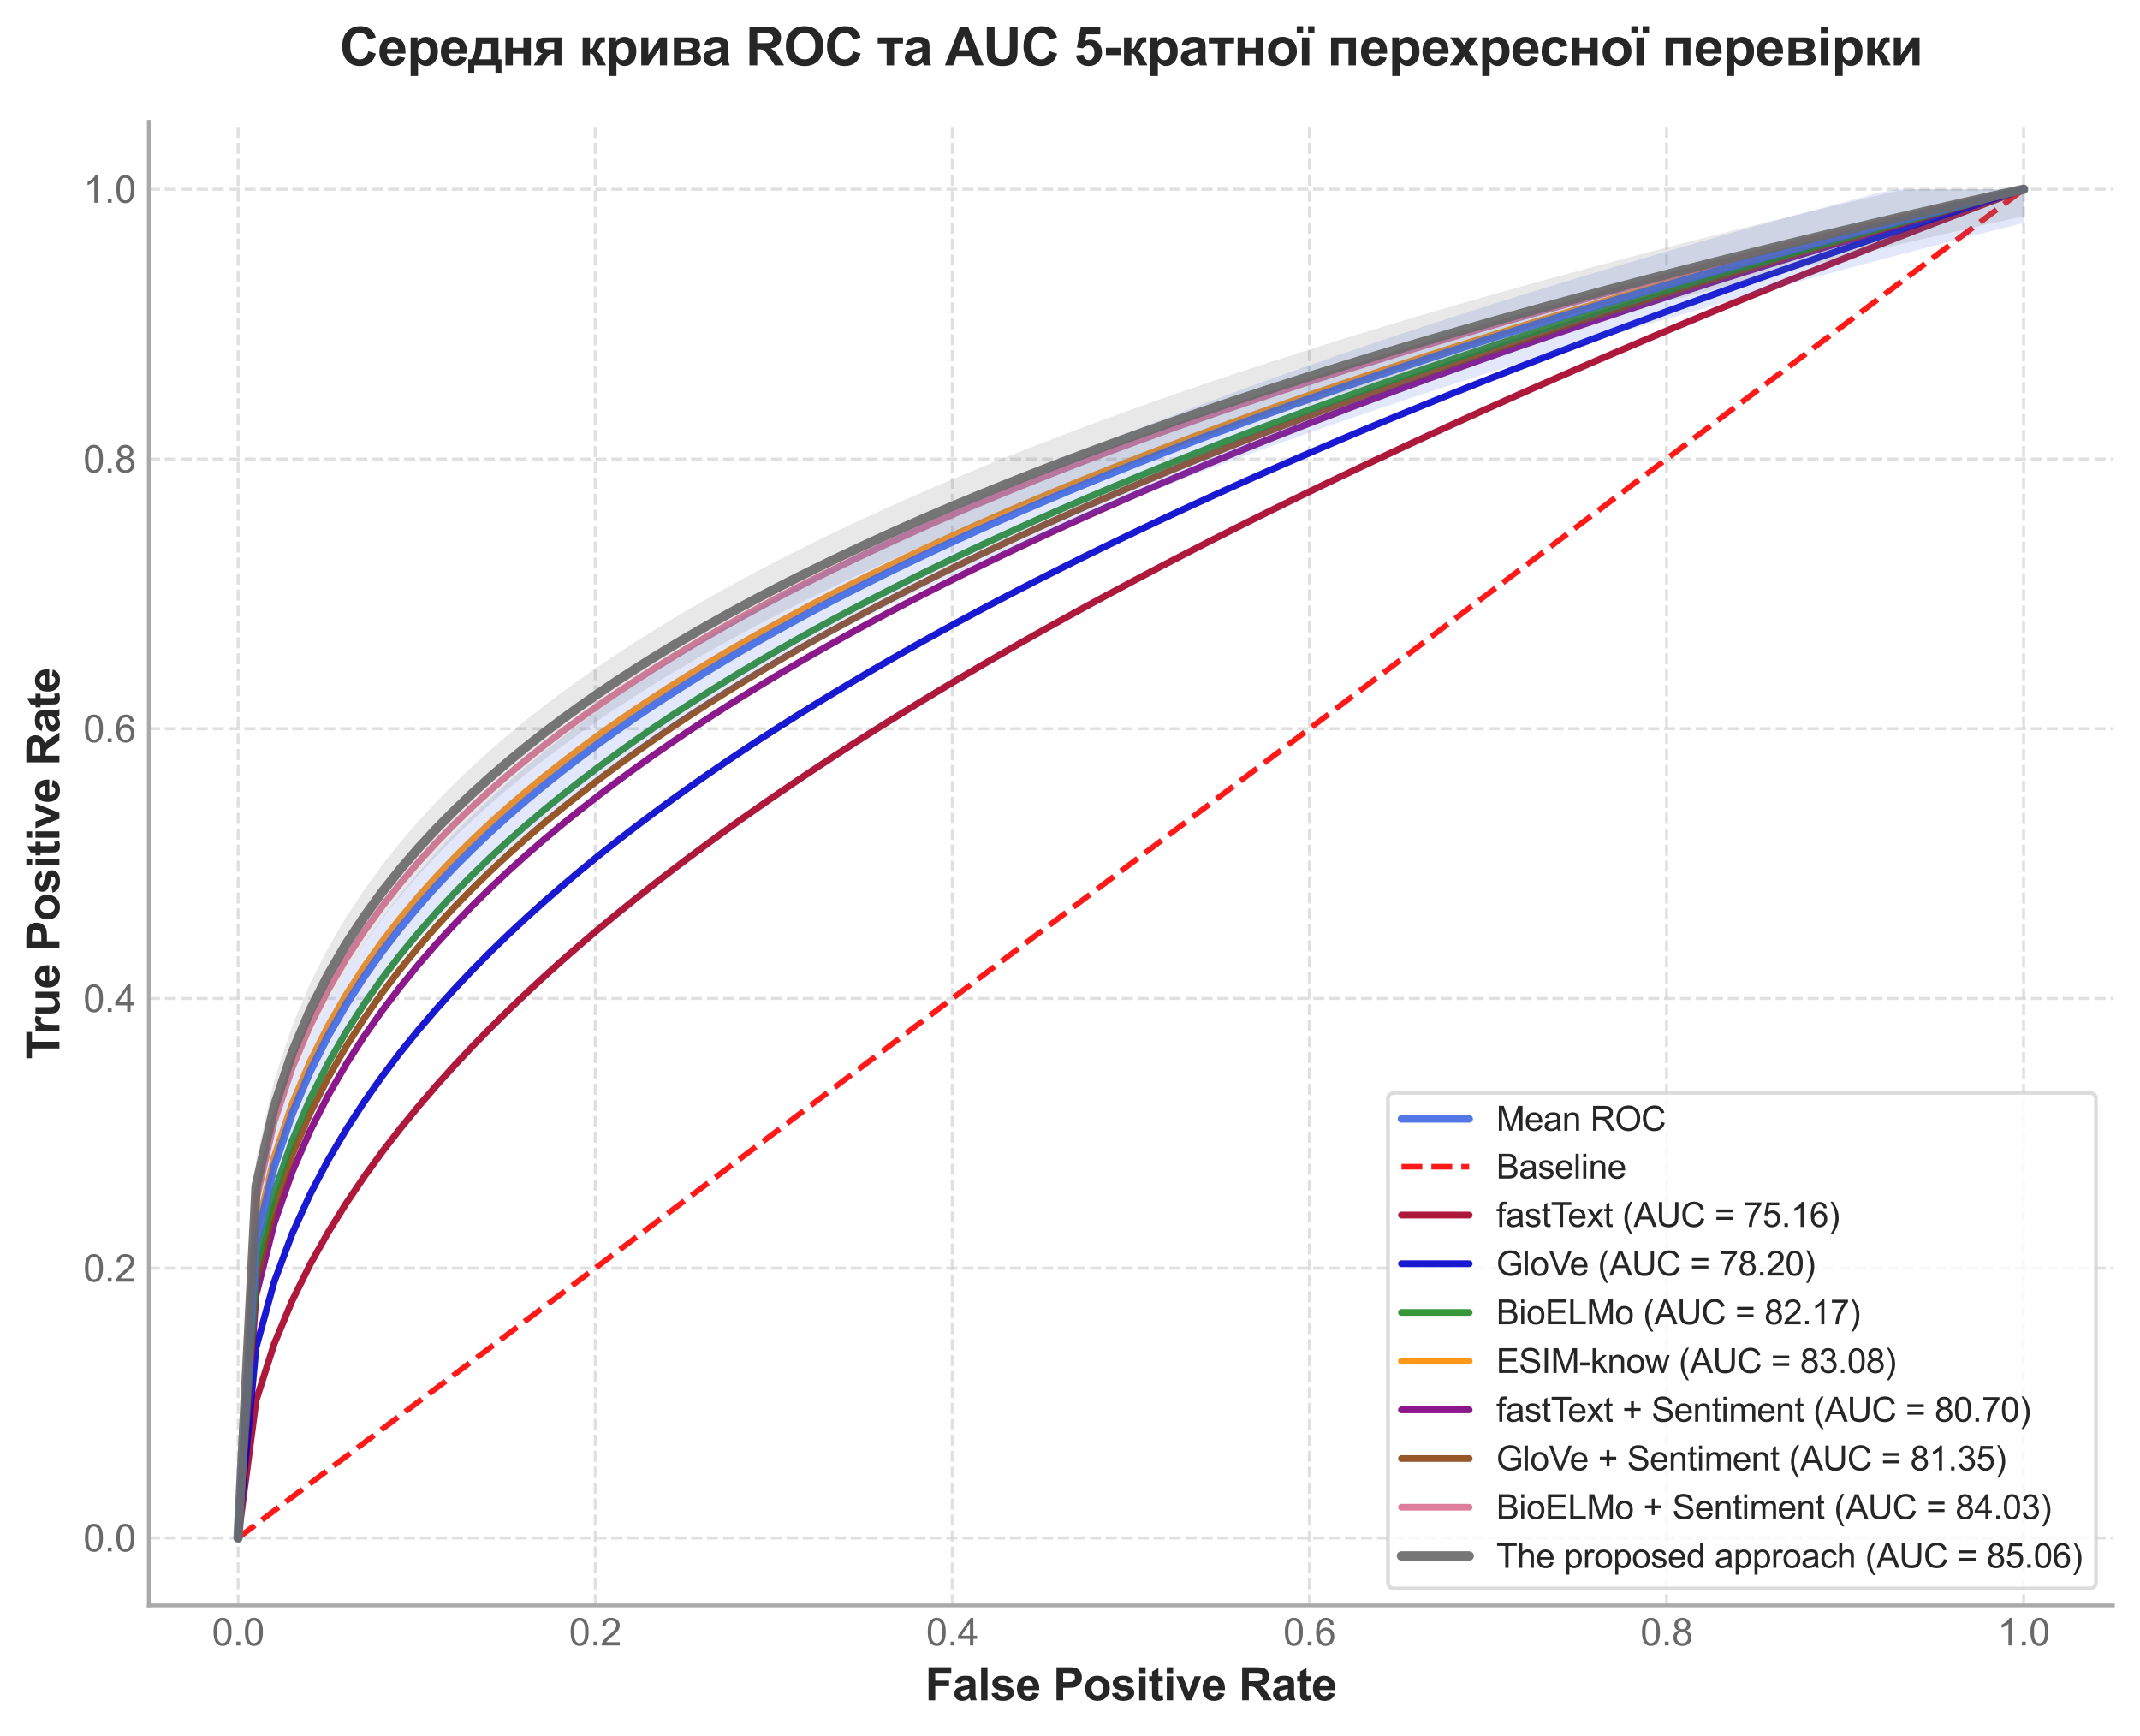 <?xml version="1.0" encoding="utf-8" standalone="no"?>
<!DOCTYPE svg PUBLIC "-//W3C//DTD SVG 1.1//EN"
  "http://www.w3.org/Graphics/SVG/1.1/DTD/svg11.dtd">
<svg xmlns:xlink="http://www.w3.org/1999/xlink" width="568.908pt" height="461.574pt" viewBox="0 0 568.908 461.574" xmlns="http://www.w3.org/2000/svg" version="1.1">
 <defs>
  <style type="text/css">*{stroke-linejoin: round; stroke-linecap: butt}</style>
 </defs>
 <g id="figure_1">
  <g id="patch_1">
   <path d="M 0 461.574 
L 568.908 461.574 
L 568.908 0 
L 0 0 
z
" style="fill: #ffffff"/>
  </g>
  <g id="axes_1">
   <g id="patch_2">
    <path d="M 39.557 426.772 
L 561.707 426.772 
L 561.707 32.392 
L 39.557 32.392 
z
" style="fill: #ffffff"/>
   </g>
   <g id="matplotlib.axis_1">
    <g id="xtick_1">
     <g id="line2d_1">
      <path d="M 63.292 426.772 
L 63.292 32.392 
" clip-path="url(#pe8aa3b21dc)" style="fill: none; stroke-dasharray: 2.96,1.28; stroke-dashoffset: 0; stroke: #d3d3d3; stroke-opacity: 0.7; stroke-width: 0.8"/>
     </g>
     <g id="line2d_2"/>
     <g id="text_1">
      <!-- 0.0 -->
      <g style="fill: #696969" transform="translate(56.342 437.429) scale(0.1 -0.1)">
       <defs>
        <path id="ArialMT-30" d="M 266 2259 
Q 266 3072 433 3567 
Q 600 4063 929 4331 
Q 1259 4600 1759 4600 
Q 2128 4600 2406 4451 
Q 2684 4303 2865 4023 
Q 3047 3744 3150 3342 
Q 3253 2941 3253 2259 
Q 3253 1453 3087 958 
Q 2922 463 2592 192 
Q 2263 -78 1759 -78 
Q 1097 -78 719 397 
Q 266 969 266 2259 
z
M 844 2259 
Q 844 1131 1108 757 
Q 1372 384 1759 384 
Q 2147 384 2411 759 
Q 2675 1134 2675 2259 
Q 2675 3391 2411 3762 
Q 2147 4134 1753 4134 
Q 1366 4134 1134 3806 
Q 844 3388 844 2259 
z
" transform="scale(0.016)"/>
        <path id="ArialMT-2e" d="M 581 0 
L 581 641 
L 1222 641 
L 1222 0 
L 581 0 
z
" transform="scale(0.016)"/>
       </defs>
       <use xlink:href="#ArialMT-30"/>
       <use xlink:href="#ArialMT-2e" x="55.615"/>
       <use xlink:href="#ArialMT-30" x="83.398"/>
      </g>
     </g>
    </g>
    <g id="xtick_2">
     <g id="line2d_3">
      <path d="M 158.228 426.772 
L 158.228 32.392 
" clip-path="url(#pe8aa3b21dc)" style="fill: none; stroke-dasharray: 2.96,1.28; stroke-dashoffset: 0; stroke: #d3d3d3; stroke-opacity: 0.7; stroke-width: 0.8"/>
     </g>
     <g id="line2d_4"/>
     <g id="text_2">
      <!-- 0.2 -->
      <g style="fill: #696969" transform="translate(151.278 437.429) scale(0.1 -0.1)">
       <defs>
        <path id="ArialMT-32" d="M 3222 541 
L 3222 0 
L 194 0 
Q 188 203 259 391 
Q 375 700 629 1000 
Q 884 1300 1366 1694 
Q 2113 2306 2375 2664 
Q 2638 3022 2638 3341 
Q 2638 3675 2398 3904 
Q 2159 4134 1775 4134 
Q 1369 4134 1125 3890 
Q 881 3647 878 3216 
L 300 3275 
Q 359 3922 746 4261 
Q 1134 4600 1788 4600 
Q 2447 4600 2831 4234 
Q 3216 3869 3216 3328 
Q 3216 3053 3103 2787 
Q 2991 2522 2730 2228 
Q 2469 1934 1863 1422 
Q 1356 997 1212 845 
Q 1069 694 975 541 
L 3222 541 
z
" transform="scale(0.016)"/>
       </defs>
       <use xlink:href="#ArialMT-30"/>
       <use xlink:href="#ArialMT-2e" x="55.615"/>
       <use xlink:href="#ArialMT-32" x="83.398"/>
      </g>
     </g>
    </g>
    <g id="xtick_3">
     <g id="line2d_5">
      <path d="M 253.164 426.772 
L 253.164 32.392 
" clip-path="url(#pe8aa3b21dc)" style="fill: none; stroke-dasharray: 2.96,1.28; stroke-dashoffset: 0; stroke: #d3d3d3; stroke-opacity: 0.7; stroke-width: 0.8"/>
     </g>
     <g id="line2d_6"/>
     <g id="text_3">
      <!-- 0.4 -->
      <g style="fill: #696969" transform="translate(246.214 437.429) scale(0.1 -0.1)">
       <defs>
        <path id="ArialMT-34" d="M 2069 0 
L 2069 1097 
L 81 1097 
L 81 1613 
L 2172 4581 
L 2631 4581 
L 2631 1613 
L 3250 1613 
L 3250 1097 
L 2631 1097 
L 2631 0 
L 2069 0 
z
M 2069 1613 
L 2069 3678 
L 634 1613 
L 2069 1613 
z
" transform="scale(0.016)"/>
       </defs>
       <use xlink:href="#ArialMT-30"/>
       <use xlink:href="#ArialMT-2e" x="55.615"/>
       <use xlink:href="#ArialMT-34" x="83.398"/>
      </g>
     </g>
    </g>
    <g id="xtick_4">
     <g id="line2d_7">
      <path d="M 348.101 426.772 
L 348.101 32.392 
" clip-path="url(#pe8aa3b21dc)" style="fill: none; stroke-dasharray: 2.96,1.28; stroke-dashoffset: 0; stroke: #d3d3d3; stroke-opacity: 0.7; stroke-width: 0.8"/>
     </g>
     <g id="line2d_8"/>
     <g id="text_4">
      <!-- 0.6 -->
      <g style="fill: #696969" transform="translate(341.151 437.429) scale(0.1 -0.1)">
       <defs>
        <path id="ArialMT-36" d="M 3184 3459 
L 2625 3416 
Q 2550 3747 2413 3897 
Q 2184 4138 1850 4138 
Q 1581 4138 1378 3988 
Q 1113 3794 959 3422 
Q 806 3050 800 2363 
Q 1003 2672 1297 2822 
Q 1591 2972 1913 2972 
Q 2475 2972 2870 2558 
Q 3266 2144 3266 1488 
Q 3266 1056 3080 686 
Q 2894 316 2569 119 
Q 2244 -78 1831 -78 
Q 1128 -78 684 439 
Q 241 956 241 2144 
Q 241 3472 731 4075 
Q 1159 4600 1884 4600 
Q 2425 4600 2770 4297 
Q 3116 3994 3184 3459 
z
M 888 1484 
Q 888 1194 1011 928 
Q 1134 663 1356 523 
Q 1578 384 1822 384 
Q 2178 384 2434 671 
Q 2691 959 2691 1453 
Q 2691 1928 2437 2201 
Q 2184 2475 1800 2475 
Q 1419 2475 1153 2201 
Q 888 1928 888 1484 
z
" transform="scale(0.016)"/>
       </defs>
       <use xlink:href="#ArialMT-30"/>
       <use xlink:href="#ArialMT-2e" x="55.615"/>
       <use xlink:href="#ArialMT-36" x="83.398"/>
      </g>
     </g>
    </g>
    <g id="xtick_5">
     <g id="line2d_9">
      <path d="M 443.037 426.772 
L 443.037 32.392 
" clip-path="url(#pe8aa3b21dc)" style="fill: none; stroke-dasharray: 2.96,1.28; stroke-dashoffset: 0; stroke: #d3d3d3; stroke-opacity: 0.7; stroke-width: 0.8"/>
     </g>
     <g id="line2d_10"/>
     <g id="text_5">
      <!-- 0.8 -->
      <g style="fill: #696969" transform="translate(436.087 437.429) scale(0.1 -0.1)">
       <defs>
        <path id="ArialMT-38" d="M 1131 2484 
Q 781 2613 612 2850 
Q 444 3088 444 3419 
Q 444 3919 803 4259 
Q 1163 4600 1759 4600 
Q 2359 4600 2725 4251 
Q 3091 3903 3091 3403 
Q 3091 3084 2923 2848 
Q 2756 2613 2416 2484 
Q 2838 2347 3058 2040 
Q 3278 1734 3278 1309 
Q 3278 722 2862 322 
Q 2447 -78 1769 -78 
Q 1091 -78 675 323 
Q 259 725 259 1325 
Q 259 1772 486 2073 
Q 713 2375 1131 2484 
z
M 1019 3438 
Q 1019 3113 1228 2906 
Q 1438 2700 1772 2700 
Q 2097 2700 2305 2904 
Q 2513 3109 2513 3406 
Q 2513 3716 2298 3927 
Q 2084 4138 1766 4138 
Q 1444 4138 1231 3931 
Q 1019 3725 1019 3438 
z
M 838 1322 
Q 838 1081 952 856 
Q 1066 631 1291 507 
Q 1516 384 1775 384 
Q 2178 384 2440 643 
Q 2703 903 2703 1303 
Q 2703 1709 2433 1975 
Q 2163 2241 1756 2241 
Q 1359 2241 1098 1978 
Q 838 1716 838 1322 
z
" transform="scale(0.016)"/>
       </defs>
       <use xlink:href="#ArialMT-30"/>
       <use xlink:href="#ArialMT-2e" x="55.615"/>
       <use xlink:href="#ArialMT-38" x="83.398"/>
      </g>
     </g>
    </g>
    <g id="xtick_6">
     <g id="line2d_11">
      <path d="M 537.973 426.772 
L 537.973 32.392 
" clip-path="url(#pe8aa3b21dc)" style="fill: none; stroke-dasharray: 2.96,1.28; stroke-dashoffset: 0; stroke: #d3d3d3; stroke-opacity: 0.7; stroke-width: 0.8"/>
     </g>
     <g id="line2d_12"/>
     <g id="text_6">
      <!-- 1.0 -->
      <g style="fill: #696969" transform="translate(531.023 437.429) scale(0.1 -0.1)">
       <defs>
        <path id="ArialMT-31" d="M 2384 0 
L 1822 0 
L 1822 3584 
Q 1619 3391 1289 3197 
Q 959 3003 697 2906 
L 697 3450 
Q 1169 3672 1522 3987 
Q 1875 4303 2022 4600 
L 2384 4600 
L 2384 0 
z
" transform="scale(0.016)"/>
       </defs>
       <use xlink:href="#ArialMT-31"/>
       <use xlink:href="#ArialMT-2e" x="55.615"/>
       <use xlink:href="#ArialMT-30" x="83.398"/>
      </g>
     </g>
    </g>
    <g id="text_7">
     <!-- False Positive Rate -->
     <g style="fill: #262626" transform="translate(245.945 452.006) scale(0.12 -0.12)">
      <defs>
       <path id="Arial-BoldMT-46" d="M 472 0 
L 472 4581 
L 3613 4581 
L 3613 3806 
L 1397 3806 
L 1397 2722 
L 3309 2722 
L 3309 1947 
L 1397 1947 
L 1397 0 
L 472 0 
z
" transform="scale(0.016)"/>
       <path id="Arial-BoldMT-61" d="M 1116 2306 
L 319 2450 
Q 453 2931 781 3162 
Q 1109 3394 1756 3394 
Q 2344 3394 2631 3255 
Q 2919 3116 3036 2902 
Q 3153 2688 3153 2116 
L 3144 1091 
Q 3144 653 3186 445 
Q 3228 238 3344 0 
L 2475 0 
Q 2441 88 2391 259 
Q 2369 338 2359 363 
Q 2134 144 1878 34 
Q 1622 -75 1331 -75 
Q 819 -75 523 203 
Q 228 481 228 906 
Q 228 1188 362 1408 
Q 497 1628 739 1745 
Q 981 1863 1438 1950 
Q 2053 2066 2291 2166 
L 2291 2253 
Q 2291 2506 2166 2614 
Q 2041 2722 1694 2722 
Q 1459 2722 1328 2630 
Q 1197 2538 1116 2306 
z
M 2291 1594 
Q 2122 1538 1756 1459 
Q 1391 1381 1278 1306 
Q 1106 1184 1106 997 
Q 1106 813 1243 678 
Q 1381 544 1594 544 
Q 1831 544 2047 700 
Q 2206 819 2256 991 
Q 2291 1103 2291 1419 
L 2291 1594 
z
" transform="scale(0.016)"/>
       <path id="Arial-BoldMT-6c" d="M 459 0 
L 459 4581 
L 1338 4581 
L 1338 0 
L 459 0 
z
" transform="scale(0.016)"/>
       <path id="Arial-BoldMT-73" d="M 150 947 
L 1031 1081 
Q 1088 825 1259 692 
Q 1431 559 1741 559 
Q 2081 559 2253 684 
Q 2369 772 2369 919 
Q 2369 1019 2306 1084 
Q 2241 1147 2013 1200 
Q 950 1434 666 1628 
Q 272 1897 272 2375 
Q 272 2806 612 3100 
Q 953 3394 1669 3394 
Q 2350 3394 2681 3172 
Q 3013 2950 3138 2516 
L 2309 2363 
Q 2256 2556 2107 2659 
Q 1959 2763 1684 2763 
Q 1338 2763 1188 2666 
Q 1088 2597 1088 2488 
Q 1088 2394 1175 2328 
Q 1294 2241 1995 2081 
Q 2697 1922 2975 1691 
Q 3250 1456 3250 1038 
Q 3250 581 2869 253 
Q 2488 -75 1741 -75 
Q 1063 -75 667 200 
Q 272 475 150 947 
z
" transform="scale(0.016)"/>
       <path id="Arial-BoldMT-65" d="M 2381 1056 
L 3256 909 
Q 3088 428 2723 176 
Q 2359 -75 1813 -75 
Q 947 -75 531 491 
Q 203 944 203 1634 
Q 203 2459 634 2926 
Q 1066 3394 1725 3394 
Q 2466 3394 2894 2905 
Q 3322 2416 3303 1406 
L 1103 1406 
Q 1113 1016 1316 798 
Q 1519 581 1822 581 
Q 2028 581 2168 693 
Q 2309 806 2381 1056 
z
M 2431 1944 
Q 2422 2325 2234 2523 
Q 2047 2722 1778 2722 
Q 1491 2722 1303 2513 
Q 1116 2303 1119 1944 
L 2431 1944 
z
" transform="scale(0.016)"/>
       <path id="Arial-BoldMT-20" transform="scale(0.016)"/>
       <path id="Arial-BoldMT-50" d="M 466 0 
L 466 4581 
L 1950 4581 
Q 2794 4581 3050 4513 
Q 3444 4409 3709 4064 
Q 3975 3719 3975 3172 
Q 3975 2750 3822 2462 
Q 3669 2175 3433 2011 
Q 3197 1847 2953 1794 
Q 2622 1728 1994 1728 
L 1391 1728 
L 1391 0 
L 466 0 
z
M 1391 3806 
L 1391 2506 
L 1897 2506 
Q 2444 2506 2628 2578 
Q 2813 2650 2917 2803 
Q 3022 2956 3022 3159 
Q 3022 3409 2875 3571 
Q 2728 3734 2503 3775 
Q 2338 3806 1838 3806 
L 1391 3806 
z
" transform="scale(0.016)"/>
       <path id="Arial-BoldMT-6f" d="M 256 1706 
Q 256 2144 472 2553 
Q 688 2963 1083 3178 
Q 1478 3394 1966 3394 
Q 2719 3394 3200 2905 
Q 3681 2416 3681 1669 
Q 3681 916 3195 420 
Q 2709 -75 1972 -75 
Q 1516 -75 1102 131 
Q 688 338 472 736 
Q 256 1134 256 1706 
z
M 1156 1659 
Q 1156 1166 1390 903 
Q 1625 641 1969 641 
Q 2313 641 2545 903 
Q 2778 1166 2778 1666 
Q 2778 2153 2545 2415 
Q 2313 2678 1969 2678 
Q 1625 2678 1390 2415 
Q 1156 2153 1156 1659 
z
" transform="scale(0.016)"/>
       <path id="Arial-BoldMT-69" d="M 459 3769 
L 459 4581 
L 1338 4581 
L 1338 3769 
L 459 3769 
z
M 459 0 
L 459 3319 
L 1338 3319 
L 1338 0 
L 459 0 
z
" transform="scale(0.016)"/>
       <path id="Arial-BoldMT-74" d="M 1981 3319 
L 1981 2619 
L 1381 2619 
L 1381 1281 
Q 1381 875 1398 808 
Q 1416 741 1477 697 
Q 1538 653 1625 653 
Q 1747 653 1978 738 
L 2053 56 
Q 1747 -75 1359 -75 
Q 1122 -75 931 4 
Q 741 84 652 211 
Q 563 338 528 553 
Q 500 706 500 1172 
L 500 2619 
L 97 2619 
L 97 3319 
L 500 3319 
L 500 3978 
L 1381 4491 
L 1381 3319 
L 1981 3319 
z
" transform="scale(0.016)"/>
       <path id="Arial-BoldMT-76" d="M 1372 0 
L 34 3319 
L 956 3319 
L 1581 1625 
L 1763 1059 
Q 1834 1275 1853 1344 
Q 1897 1484 1947 1625 
L 2578 3319 
L 3481 3319 
L 2163 0 
L 1372 0 
z
" transform="scale(0.016)"/>
       <path id="Arial-BoldMT-52" d="M 469 0 
L 469 4581 
L 2416 4581 
Q 3150 4581 3483 4457 
Q 3816 4334 4016 4018 
Q 4216 3703 4216 3297 
Q 4216 2781 3912 2445 
Q 3609 2109 3006 2022 
Q 3306 1847 3501 1637 
Q 3697 1428 4028 894 
L 4588 0 
L 3481 0 
L 2813 997 
Q 2456 1531 2325 1670 
Q 2194 1809 2047 1861 
Q 1900 1913 1581 1913 
L 1394 1913 
L 1394 0 
L 469 0 
z
M 1394 2644 
L 2078 2644 
Q 2744 2644 2909 2700 
Q 3075 2756 3169 2893 
Q 3263 3031 3263 3238 
Q 3263 3469 3139 3611 
Q 3016 3753 2791 3791 
Q 2678 3806 2116 3806 
L 1394 3806 
L 1394 2644 
z
" transform="scale(0.016)"/>
      </defs>
      <use xlink:href="#Arial-BoldMT-46"/>
      <use xlink:href="#Arial-BoldMT-61" x="61.084"/>
      <use xlink:href="#Arial-BoldMT-6c" x="116.699"/>
      <use xlink:href="#Arial-BoldMT-73" x="144.482"/>
      <use xlink:href="#Arial-BoldMT-65" x="200.098"/>
      <use xlink:href="#Arial-BoldMT-20" x="255.713"/>
      <use xlink:href="#Arial-BoldMT-50" x="283.496"/>
      <use xlink:href="#Arial-BoldMT-6f" x="350.195"/>
      <use xlink:href="#Arial-BoldMT-73" x="411.279"/>
      <use xlink:href="#Arial-BoldMT-69" x="466.895"/>
      <use xlink:href="#Arial-BoldMT-74" x="494.678"/>
      <use xlink:href="#Arial-BoldMT-69" x="527.979"/>
      <use xlink:href="#Arial-BoldMT-76" x="555.762"/>
      <use xlink:href="#Arial-BoldMT-65" x="611.377"/>
      <use xlink:href="#Arial-BoldMT-20" x="666.992"/>
      <use xlink:href="#Arial-BoldMT-52" x="694.775"/>
      <use xlink:href="#Arial-BoldMT-61" x="766.992"/>
      <use xlink:href="#Arial-BoldMT-74" x="822.607"/>
      <use xlink:href="#Arial-BoldMT-65" x="855.908"/>
     </g>
    </g>
   </g>
   <g id="matplotlib.axis_2">
    <g id="ytick_1">
     <g id="line2d_13">
      <path d="M 39.557 408.845 
L 561.707 408.845 
" clip-path="url(#pe8aa3b21dc)" style="fill: none; stroke-dasharray: 2.96,1.28; stroke-dashoffset: 0; stroke: #d3d3d3; stroke-opacity: 0.7; stroke-width: 0.8"/>
     </g>
     <g id="line2d_14"/>
     <g id="text_8">
      <!-- 0.0 -->
      <g style="fill: #696969" transform="translate(22.157 412.424) scale(0.1 -0.1)">
       <use xlink:href="#ArialMT-30"/>
       <use xlink:href="#ArialMT-2e" x="55.615"/>
       <use xlink:href="#ArialMT-30" x="83.398"/>
      </g>
     </g>
    </g>
    <g id="ytick_2">
     <g id="line2d_15">
      <path d="M 39.557 337.14 
L 561.707 337.14 
" clip-path="url(#pe8aa3b21dc)" style="fill: none; stroke-dasharray: 2.96,1.28; stroke-dashoffset: 0; stroke: #d3d3d3; stroke-opacity: 0.7; stroke-width: 0.8"/>
     </g>
     <g id="line2d_16"/>
     <g id="text_9">
      <!-- 0.2 -->
      <g style="fill: #696969" transform="translate(22.157 340.719) scale(0.1 -0.1)">
       <use xlink:href="#ArialMT-30"/>
       <use xlink:href="#ArialMT-2e" x="55.615"/>
       <use xlink:href="#ArialMT-32" x="83.398"/>
      </g>
     </g>
    </g>
    <g id="ytick_3">
     <g id="line2d_17">
      <path d="M 39.557 265.434 
L 561.707 265.434 
" clip-path="url(#pe8aa3b21dc)" style="fill: none; stroke-dasharray: 2.96,1.28; stroke-dashoffset: 0; stroke: #d3d3d3; stroke-opacity: 0.7; stroke-width: 0.8"/>
     </g>
     <g id="line2d_18"/>
     <g id="text_10">
      <!-- 0.4 -->
      <g style="fill: #696969" transform="translate(22.157 269.013) scale(0.1 -0.1)">
       <use xlink:href="#ArialMT-30"/>
       <use xlink:href="#ArialMT-2e" x="55.615"/>
       <use xlink:href="#ArialMT-34" x="83.398"/>
      </g>
     </g>
    </g>
    <g id="ytick_4">
     <g id="line2d_19">
      <path d="M 39.557 193.729 
L 561.707 193.729 
" clip-path="url(#pe8aa3b21dc)" style="fill: none; stroke-dasharray: 2.96,1.28; stroke-dashoffset: 0; stroke: #d3d3d3; stroke-opacity: 0.7; stroke-width: 0.8"/>
     </g>
     <g id="line2d_20"/>
     <g id="text_11">
      <!-- 0.6 -->
      <g style="fill: #696969" transform="translate(22.157 197.308) scale(0.1 -0.1)">
       <use xlink:href="#ArialMT-30"/>
       <use xlink:href="#ArialMT-2e" x="55.615"/>
       <use xlink:href="#ArialMT-36" x="83.398"/>
      </g>
     </g>
    </g>
    <g id="ytick_5">
     <g id="line2d_21">
      <path d="M 39.557 122.023 
L 561.707 122.023 
" clip-path="url(#pe8aa3b21dc)" style="fill: none; stroke-dasharray: 2.96,1.28; stroke-dashoffset: 0; stroke: #d3d3d3; stroke-opacity: 0.7; stroke-width: 0.8"/>
     </g>
     <g id="line2d_22"/>
     <g id="text_12">
      <!-- 0.8 -->
      <g style="fill: #696969" transform="translate(22.157 125.602) scale(0.1 -0.1)">
       <use xlink:href="#ArialMT-30"/>
       <use xlink:href="#ArialMT-2e" x="55.615"/>
       <use xlink:href="#ArialMT-38" x="83.398"/>
      </g>
     </g>
    </g>
    <g id="ytick_6">
     <g id="line2d_23">
      <path d="M 39.557 50.318 
L 561.707 50.318 
" clip-path="url(#pe8aa3b21dc)" style="fill: none; stroke-dasharray: 2.96,1.28; stroke-dashoffset: 0; stroke: #d3d3d3; stroke-opacity: 0.7; stroke-width: 0.8"/>
     </g>
     <g id="line2d_24"/>
     <g id="text_13">
      <!-- 1.0 -->
      <g style="fill: #696969" transform="translate(22.157 53.897) scale(0.1 -0.1)">
       <use xlink:href="#ArialMT-31"/>
       <use xlink:href="#ArialMT-2e" x="55.615"/>
       <use xlink:href="#ArialMT-30" x="83.398"/>
      </g>
     </g>
    </g>
    <g id="text_14">
     <!-- True Positive Rate -->
     <g style="fill: #262626" transform="translate(15.789 281.599) rotate(-90) scale(0.12 -0.12)">
      <defs>
       <path id="Arial-BoldMT-54" d="M 1497 0 
L 1497 3806 
L 138 3806 
L 138 4581 
L 3778 4581 
L 3778 3806 
L 2422 3806 
L 2422 0 
L 1497 0 
z
" transform="scale(0.016)"/>
       <path id="Arial-BoldMT-72" d="M 1300 0 
L 422 0 
L 422 3319 
L 1238 3319 
L 1238 2847 
Q 1447 3181 1614 3287 
Q 1781 3394 1994 3394 
Q 2294 3394 2572 3228 
L 2300 2463 
Q 2078 2606 1888 2606 
Q 1703 2606 1575 2504 
Q 1447 2403 1373 2137 
Q 1300 1872 1300 1025 
L 1300 0 
z
" transform="scale(0.016)"/>
       <path id="Arial-BoldMT-75" d="M 2644 0 
L 2644 497 
Q 2463 231 2167 78 
Q 1872 -75 1544 -75 
Q 1209 -75 943 72 
Q 678 219 559 484 
Q 441 750 441 1219 
L 441 3319 
L 1319 3319 
L 1319 1794 
Q 1319 1094 1367 936 
Q 1416 778 1544 686 
Q 1672 594 1869 594 
Q 2094 594 2272 717 
Q 2450 841 2515 1023 
Q 2581 1206 2581 1919 
L 2581 3319 
L 3459 3319 
L 3459 0 
L 2644 0 
z
" transform="scale(0.016)"/>
      </defs>
      <use xlink:href="#Arial-BoldMT-54"/>
      <use xlink:href="#Arial-BoldMT-72" x="55.584"/>
      <use xlink:href="#Arial-BoldMT-75" x="94.5"/>
      <use xlink:href="#Arial-BoldMT-65" x="155.584"/>
      <use xlink:href="#Arial-BoldMT-20" x="211.199"/>
      <use xlink:href="#Arial-BoldMT-50" x="238.982"/>
      <use xlink:href="#Arial-BoldMT-6f" x="305.682"/>
      <use xlink:href="#Arial-BoldMT-73" x="366.766"/>
      <use xlink:href="#Arial-BoldMT-69" x="422.381"/>
      <use xlink:href="#Arial-BoldMT-74" x="450.164"/>
      <use xlink:href="#Arial-BoldMT-69" x="483.465"/>
      <use xlink:href="#Arial-BoldMT-76" x="511.248"/>
      <use xlink:href="#Arial-BoldMT-65" x="566.863"/>
      <use xlink:href="#Arial-BoldMT-20" x="622.479"/>
      <use xlink:href="#Arial-BoldMT-52" x="650.262"/>
      <use xlink:href="#Arial-BoldMT-61" x="722.479"/>
      <use xlink:href="#Arial-BoldMT-74" x="778.094"/>
      <use xlink:href="#Arial-BoldMT-65" x="811.395"/>
     </g>
    </g>
   </g>
   <g id="line2d_25">
    <path d="M 63.292 408.845 
L 68.086 405.224 
L 72.881 401.602 
L 77.676 397.981 
L 82.471 394.359 
L 87.265 390.738 
L 92.06 387.116 
L 96.855 383.495 
L 101.65 379.873 
L 106.444 376.252 
L 111.239 372.63 
L 116.034 369.009 
L 120.829 365.387 
L 125.624 361.766 
L 130.418 358.144 
L 135.213 354.523 
L 140.008 350.901 
L 144.803 347.28 
L 149.597 343.658 
L 154.392 340.037 
L 159.187 336.415 
L 163.982 332.794 
L 168.776 329.172 
L 173.571 325.551 
L 178.366 321.929 
L 183.161 318.308 
L 187.956 314.687 
L 192.75 311.065 
L 197.545 307.444 
L 202.34 303.822 
L 207.135 300.201 
L 211.929 296.579 
L 216.724 292.958 
L 221.519 289.336 
L 226.314 285.715 
L 231.108 282.093 
L 235.903 278.472 
L 240.698 274.85 
L 245.493 271.229 
L 250.287 267.607 
L 255.082 263.986 
L 259.877 260.364 
L 264.672 256.743 
L 269.467 253.121 
L 274.261 249.5 
L 279.056 245.878 
L 283.851 242.257 
L 288.646 238.635 
L 293.44 235.014 
L 298.235 231.392 
L 303.03 227.771 
L 307.825 224.149 
L 312.619 220.528 
L 317.414 216.906 
L 322.209 213.285 
L 327.004 209.663 
L 331.798 206.042 
L 336.593 202.42 
L 341.388 198.799 
L 346.183 195.177 
L 350.978 191.556 
L 355.772 187.934 
L 360.567 184.313 
L 365.362 180.691 
L 370.157 177.07 
L 374.951 173.449 
L 379.746 169.827 
L 384.541 166.206 
L 389.336 162.584 
L 394.13 158.963 
L 398.925 155.341 
L 403.72 151.72 
L 408.515 148.098 
L 413.309 144.477 
L 418.104 140.855 
L 422.899 137.234 
L 427.694 133.612 
L 432.489 129.991 
L 437.283 126.369 
L 442.078 122.748 
L 446.873 119.126 
L 451.668 115.505 
L 456.462 111.883 
L 461.257 108.262 
L 466.052 104.64 
L 470.847 101.019 
L 475.641 97.397 
L 480.436 93.776 
L 485.231 90.154 
L 490.026 86.533 
L 494.821 82.911 
L 499.615 79.29 
L 504.41 75.668 
L 509.205 72.047 
L 514 68.425 
L 518.794 64.804 
L 523.589 61.182 
L 528.384 57.561 
L 533.179 53.939 
L 537.973 50.318 
" clip-path="url(#pe8aa3b21dc)" style="fill: none; stroke-dasharray: 5.55,2.4; stroke-dashoffset: 0; stroke: #ff0000; stroke-opacity: 0.9; stroke-width: 1.5"/>
   </g>
   <g id="patch_3">
    <path d="M 39.557 426.772 
L 39.557 32.392 
" style="fill: none; stroke: #a9a9a9; stroke-linejoin: miter; stroke-linecap: square"/>
   </g>
   <g id="patch_4">
    <path d="M 39.557 426.772 
L 561.707 426.772 
" style="fill: none; stroke: #a9a9a9; stroke-linejoin: miter; stroke-linecap: square"/>
   </g>
   <g id="text_15">
    <!-- Середня крива ROC та AUC 5-кратної перехресної перевірки -->
    <g style="fill: #262626" transform="translate(90.299 17.392) scale(0.14 -0.14)">
     <defs>
      <path id="Arial-BoldMT-421" d="M 3397 1684 
L 4294 1400 
Q 4088 650 3608 286 
Q 3128 -78 2391 -78 
Q 1478 -78 890 545 
Q 303 1169 303 2250 
Q 303 3394 893 4026 
Q 1484 4659 2447 4659 
Q 3288 4659 3813 4163 
Q 4125 3869 4281 3319 
L 3366 3100 
Q 3284 3456 3026 3662 
Q 2769 3869 2400 3869 
Q 1891 3869 1573 3503 
Q 1256 3138 1256 2319 
Q 1256 1450 1568 1081 
Q 1881 713 2381 713 
Q 2750 713 3015 947 
Q 3281 1181 3397 1684 
z
" transform="scale(0.016)"/>
      <path id="Arial-BoldMT-435" d="M 2381 1056 
L 3256 909 
Q 3088 428 2723 176 
Q 2359 -75 1813 -75 
Q 947 -75 531 491 
Q 203 944 203 1634 
Q 203 2459 634 2926 
Q 1066 3394 1725 3394 
Q 2466 3394 2894 2905 
Q 3322 2416 3303 1406 
L 1103 1406 
Q 1113 1016 1316 798 
Q 1519 581 1822 581 
Q 2028 581 2168 693 
Q 2309 806 2381 1056 
z
M 2431 1944 
Q 2422 2325 2234 2523 
Q 2047 2722 1778 2722 
Q 1491 2722 1303 2513 
Q 1116 2303 1119 1944 
L 2431 1944 
z
" transform="scale(0.016)"/>
      <path id="Arial-BoldMT-440" d="M 434 3319 
L 1253 3319 
L 1253 2831 
Q 1413 3081 1684 3237 
Q 1956 3394 2288 3394 
Q 2866 3394 3269 2941 
Q 3672 2488 3672 1678 
Q 3672 847 3265 386 
Q 2859 -75 2281 -75 
Q 2006 -75 1782 34 
Q 1559 144 1313 409 
L 1313 -1263 
L 434 -1263 
L 434 3319 
z
M 1303 1716 
Q 1303 1156 1525 889 
Q 1747 622 2066 622 
Q 2372 622 2575 867 
Q 2778 1113 2778 1672 
Q 2778 2194 2568 2447 
Q 2359 2700 2050 2700 
Q 1728 2700 1515 2451 
Q 1303 2203 1303 1716 
z
" transform="scale(0.016)"/>
      <path id="Arial-BoldMT-434" d="M 3203 0 
L 691 0 
L 691 -875 
L -22 -875 
L -22 719 
L 338 719 
Q 563 969 709 1500 
Q 856 2031 884 3319 
L 3563 3319 
L 3563 719 
L 3919 719 
L 3919 -875 
L 3203 -875 
L 3203 0 
z
M 2694 719 
L 2697 2597 
L 1634 2597 
Q 1581 1222 1197 719 
L 2694 719 
z
" transform="scale(0.016)"/>
      <path id="Arial-BoldMT-43d" d="M 425 3319 
L 1303 3319 
L 1303 2103 
L 2559 2103 
L 2559 3319 
L 3441 3319 
L 3441 0 
L 2559 0 
L 2559 1394 
L 1303 1394 
L 1303 0 
L 425 0 
L 425 3319 
z
" transform="scale(0.016)"/>
      <path id="Arial-BoldMT-44f" d="M 3303 3319 
L 3303 0 
L 2431 0 
L 2431 1378 
L 2350 1378 
Q 2066 1378 1933 1304 
Q 1800 1231 1638 994 
L 1584 928 
L 1006 0 
L -16 0 
L 613 963 
Q 881 1375 1100 1438 
Q 731 1459 501 1717 
Q 272 1975 272 2375 
Q 272 2697 423 2925 
Q 575 3153 826 3236 
Q 1078 3319 1575 3319 
L 3303 3319 
z
M 2431 2753 
L 1803 2753 
Q 1456 2753 1315 2654 
Q 1175 2556 1175 2328 
Q 1175 2100 1334 2000 
Q 1494 1900 1856 1900 
L 2431 1900 
L 2431 2753 
z
" transform="scale(0.016)"/>
      <path id="Arial-BoldMT-43a" d="M 425 3319 
L 1300 3319 
L 1300 1963 
Q 1519 1988 1609 2097 
Q 1700 2206 1828 2575 
Q 1997 3066 2197 3203 
Q 2397 3341 2722 3341 
Q 2822 3341 3069 3325 
L 3072 2744 
Q 2725 2744 2628 2678 
Q 2531 2609 2419 2269 
Q 2266 1809 1978 1703 
Q 2394 1588 2681 981 
Q 2697 950 2716 916 
L 3206 0 
L 2263 0 
L 1825 959 
Q 1691 1250 1592 1333 
Q 1494 1416 1300 1416 
L 1300 0 
L 425 0 
L 425 3319 
z
" transform="scale(0.016)"/>
      <path id="Arial-BoldMT-438" d="M 438 3319 
L 1281 3319 
L 1281 1234 
L 2631 3319 
L 3494 3319 
L 3494 0 
L 2650 0 
L 2650 2122 
L 1281 0 
L 438 0 
L 438 3319 
z
" transform="scale(0.016)"/>
      <path id="Arial-BoldMT-432" d="M 469 3319 
L 2391 3319 
Q 2981 3319 3275 3103 
Q 3569 2888 3569 2453 
Q 3569 2175 3408 1969 
Q 3247 1763 3003 1694 
Q 3347 1609 3515 1378 
Q 3684 1147 3684 872 
Q 3684 484 3400 242 
Q 3116 0 2559 0 
L 469 0 
L 469 3319 
z
M 1353 1941 
L 1919 1941 
Q 2328 1941 2511 2044 
Q 2694 2147 2694 2369 
Q 2694 2578 2523 2667 
Q 2353 2756 1919 2756 
L 1353 2756 
L 1353 1941 
z
M 1353 563 
L 2047 563 
Q 2422 563 2594 653 
Q 2766 744 2766 978 
Q 2766 1222 2569 1314 
Q 2372 1406 1803 1406 
L 1353 1406 
L 1353 563 
z
" transform="scale(0.016)"/>
      <path id="Arial-BoldMT-430" d="M 1116 2306 
L 319 2450 
Q 453 2931 781 3162 
Q 1109 3394 1756 3394 
Q 2344 3394 2631 3255 
Q 2919 3116 3036 2902 
Q 3153 2688 3153 2116 
L 3144 1091 
Q 3144 653 3186 445 
Q 3228 238 3344 0 
L 2475 0 
Q 2441 88 2391 259 
Q 2369 338 2359 363 
Q 2134 144 1878 34 
Q 1622 -75 1331 -75 
Q 819 -75 523 203 
Q 228 481 228 906 
Q 228 1188 362 1408 
Q 497 1628 739 1745 
Q 981 1863 1438 1950 
Q 2053 2066 2291 2166 
L 2291 2253 
Q 2291 2506 2166 2614 
Q 2041 2722 1694 2722 
Q 1459 2722 1328 2630 
Q 1197 2538 1116 2306 
z
M 2291 1594 
Q 2122 1538 1756 1459 
Q 1391 1381 1278 1306 
Q 1106 1184 1106 997 
Q 1106 813 1243 678 
Q 1381 544 1594 544 
Q 1831 544 2047 700 
Q 2206 819 2256 991 
Q 2291 1103 2291 1419 
L 2291 1594 
z
" transform="scale(0.016)"/>
      <path id="Arial-BoldMT-4f" d="M 278 2263 
Q 278 2963 488 3438 
Q 644 3788 914 4066 
Q 1184 4344 1506 4478 
Q 1934 4659 2494 4659 
Q 3506 4659 4114 4031 
Q 4722 3403 4722 2284 
Q 4722 1175 4119 548 
Q 3516 -78 2506 -78 
Q 1484 -78 881 545 
Q 278 1169 278 2263 
z
M 1231 2294 
Q 1231 1516 1590 1114 
Q 1950 713 2503 713 
Q 3056 713 3411 1111 
Q 3766 1509 3766 2306 
Q 3766 3094 3420 3481 
Q 3075 3869 2503 3869 
Q 1931 3869 1581 3476 
Q 1231 3084 1231 2294 
z
" transform="scale(0.016)"/>
      <path id="Arial-BoldMT-43" d="M 3397 1684 
L 4294 1400 
Q 4088 650 3608 286 
Q 3128 -78 2391 -78 
Q 1478 -78 890 545 
Q 303 1169 303 2250 
Q 303 3394 893 4026 
Q 1484 4659 2447 4659 
Q 3288 4659 3813 4163 
Q 4125 3869 4281 3319 
L 3366 3100 
Q 3284 3456 3026 3662 
Q 2769 3869 2400 3869 
Q 1891 3869 1573 3503 
Q 1256 3138 1256 2319 
Q 1256 1450 1568 1081 
Q 1881 713 2381 713 
Q 2750 713 3015 947 
Q 3281 1181 3397 1684 
z
" transform="scale(0.016)"/>
      <path id="Arial-BoldMT-442" d="M 66 3319 
L 3069 3319 
L 3069 2609 
L 2006 2609 
L 2006 0 
L 1128 0 
L 1128 2609 
L 66 2609 
L 66 3319 
z
" transform="scale(0.016)"/>
      <path id="Arial-BoldMT-41" d="M 4597 0 
L 3591 0 
L 3191 1041 
L 1359 1041 
L 981 0 
L 0 0 
L 1784 4581 
L 2763 4581 
L 4597 0 
z
M 2894 1813 
L 2263 3513 
L 1644 1813 
L 2894 1813 
z
" transform="scale(0.016)"/>
      <path id="Arial-BoldMT-55" d="M 459 4581 
L 1384 4581 
L 1384 2100 
Q 1384 1509 1419 1334 
Q 1478 1053 1701 883 
Q 1925 713 2313 713 
Q 2706 713 2906 873 
Q 3106 1034 3147 1268 
Q 3188 1503 3188 2047 
L 3188 4581 
L 4113 4581 
L 4113 2175 
Q 4113 1350 4038 1009 
Q 3963 669 3761 434 
Q 3559 200 3221 61 
Q 2884 -78 2341 -78 
Q 1684 -78 1345 73 
Q 1006 225 809 467 
Q 613 709 550 975 
Q 459 1369 459 2138 
L 459 4581 
z
" transform="scale(0.016)"/>
      <path id="Arial-BoldMT-35" d="M 284 1178 
L 1159 1269 
Q 1197 972 1381 798 
Q 1566 625 1806 625 
Q 2081 625 2272 848 
Q 2463 1072 2463 1522 
Q 2463 1944 2273 2155 
Q 2084 2366 1781 2366 
Q 1403 2366 1103 2031 
L 391 2134 
L 841 4519 
L 3163 4519 
L 3163 3697 
L 1506 3697 
L 1369 2919 
Q 1663 3066 1969 3066 
Q 2553 3066 2959 2641 
Q 3366 2216 3366 1538 
Q 3366 972 3038 528 
Q 2591 -78 1797 -78 
Q 1163 -78 763 262 
Q 363 603 284 1178 
z
" transform="scale(0.016)"/>
      <path id="Arial-BoldMT-2d" d="M 359 1222 
L 359 2100 
L 2084 2100 
L 2084 1222 
L 359 1222 
z
" transform="scale(0.016)"/>
      <path id="Arial-BoldMT-43e" d="M 256 1706 
Q 256 2144 472 2553 
Q 688 2963 1083 3178 
Q 1478 3394 1966 3394 
Q 2719 3394 3200 2905 
Q 3681 2416 3681 1669 
Q 3681 916 3195 420 
Q 2709 -75 1972 -75 
Q 1516 -75 1102 131 
Q 688 338 472 736 
Q 256 1134 256 1706 
z
M 1156 1659 
Q 1156 1166 1390 903 
Q 1625 641 1969 641 
Q 2313 641 2545 903 
Q 2778 1166 2778 1666 
Q 2778 2153 2545 2415 
Q 2313 2678 1969 2678 
Q 1625 2678 1390 2415 
Q 1156 2153 1156 1659 
z
" transform="scale(0.016)"/>
      <path id="Arial-BoldMT-457" d="M 459 0 
L 459 3319 
L 1338 3319 
L 1338 0 
L 459 0 
z
M -150 3906 
L -150 4659 
L 603 4659 
L 603 3906 
L -150 3906 
z
M 1194 3906 
L 1194 4659 
L 1950 4659 
L 1950 3906 
L 1194 3906 
z
" transform="scale(0.016)"/>
      <path id="Arial-BoldMT-43f" d="M 425 3319 
L 3372 3319 
L 3372 0 
L 2494 0 
L 2494 2609 
L 1303 2609 
L 1303 0 
L 425 0 
L 425 3319 
z
" transform="scale(0.016)"/>
      <path id="Arial-BoldMT-445" d="M 38 0 
L 1234 1709 
L 88 3319 
L 1159 3319 
L 1747 2406 
L 2366 3319 
L 3397 3319 
L 2272 1747 
L 3500 0 
L 2422 0 
L 1747 1028 
L 1066 0 
L 38 0 
z
" transform="scale(0.016)"/>
      <path id="Arial-BoldMT-441" d="M 3353 2338 
L 2488 2181 
Q 2444 2441 2289 2572 
Q 2134 2703 1888 2703 
Q 1559 2703 1364 2476 
Q 1169 2250 1169 1719 
Q 1169 1128 1367 884 
Q 1566 641 1900 641 
Q 2150 641 2309 783 
Q 2469 925 2534 1272 
L 3397 1125 
Q 3263 531 2881 228 
Q 2500 -75 1859 -75 
Q 1131 -75 698 384 
Q 266 844 266 1656 
Q 266 2478 700 2936 
Q 1134 3394 1875 3394 
Q 2481 3394 2839 3133 
Q 3197 2872 3353 2338 
z
" transform="scale(0.016)"/>
      <path id="Arial-BoldMT-456" d="M 459 3769 
L 459 4581 
L 1338 4581 
L 1338 3769 
L 459 3769 
z
M 459 0 
L 459 3319 
L 1338 3319 
L 1338 0 
L 459 0 
z
" transform="scale(0.016)"/>
     </defs>
     <use xlink:href="#Arial-BoldMT-421"/>
     <use xlink:href="#Arial-BoldMT-435" x="72.217"/>
     <use xlink:href="#Arial-BoldMT-440" x="127.832"/>
     <use xlink:href="#Arial-BoldMT-435" x="188.916"/>
     <use xlink:href="#Arial-BoldMT-434" x="244.531"/>
     <use xlink:href="#Arial-BoldMT-43d" x="308.008"/>
     <use xlink:href="#Arial-BoldMT-44f" x="368.408"/>
     <use xlink:href="#Arial-BoldMT-20" x="426.758"/>
     <use xlink:href="#Arial-BoldMT-43a" x="454.541"/>
     <use xlink:href="#Arial-BoldMT-440" x="504.59"/>
     <use xlink:href="#Arial-BoldMT-438" x="565.674"/>
     <use xlink:href="#Arial-BoldMT-432" x="627.148"/>
     <use xlink:href="#Arial-BoldMT-430" x="687.248"/>
     <use xlink:href="#Arial-BoldMT-20" x="742.863"/>
     <use xlink:href="#Arial-BoldMT-52" x="770.646"/>
     <use xlink:href="#Arial-BoldMT-4f" x="842.863"/>
     <use xlink:href="#Arial-BoldMT-43" x="920.646"/>
     <use xlink:href="#Arial-BoldMT-20" x="992.863"/>
     <use xlink:href="#Arial-BoldMT-442" x="1020.646"/>
     <use xlink:href="#Arial-BoldMT-430" x="1069.621"/>
     <use xlink:href="#Arial-BoldMT-20" x="1125.236"/>
     <use xlink:href="#Arial-BoldMT-41" x="1149.27"/>
     <use xlink:href="#Arial-BoldMT-55" x="1221.486"/>
     <use xlink:href="#Arial-BoldMT-43" x="1293.703"/>
     <use xlink:href="#Arial-BoldMT-20" x="1365.92"/>
     <use xlink:href="#Arial-BoldMT-35" x="1393.703"/>
     <use xlink:href="#Arial-BoldMT-2d" x="1449.318"/>
     <use xlink:href="#Arial-BoldMT-43a" x="1482.619"/>
     <use xlink:href="#Arial-BoldMT-440" x="1532.668"/>
     <use xlink:href="#Arial-BoldMT-430" x="1593.752"/>
     <use xlink:href="#Arial-BoldMT-442" x="1649.367"/>
     <use xlink:href="#Arial-BoldMT-43d" x="1698.342"/>
     <use xlink:href="#Arial-BoldMT-43e" x="1758.742"/>
     <use xlink:href="#Arial-BoldMT-457" x="1819.826"/>
     <use xlink:href="#Arial-BoldMT-20" x="1847.951"/>
     <use xlink:href="#Arial-BoldMT-43f" x="1875.734"/>
     <use xlink:href="#Arial-BoldMT-435" x="1936.135"/>
     <use xlink:href="#Arial-BoldMT-440" x="1991.75"/>
     <use xlink:href="#Arial-BoldMT-435" x="2052.834"/>
     <use xlink:href="#Arial-BoldMT-445" x="2107.074"/>
     <use xlink:href="#Arial-BoldMT-440" x="2162.689"/>
     <use xlink:href="#Arial-BoldMT-435" x="2223.773"/>
     <use xlink:href="#Arial-BoldMT-441" x="2278.014"/>
     <use xlink:href="#Arial-BoldMT-43d" x="2333.629"/>
     <use xlink:href="#Arial-BoldMT-43e" x="2394.029"/>
     <use xlink:href="#Arial-BoldMT-457" x="2455.113"/>
     <use xlink:href="#Arial-BoldMT-20" x="2483.238"/>
     <use xlink:href="#Arial-BoldMT-43f" x="2511.021"/>
     <use xlink:href="#Arial-BoldMT-435" x="2571.422"/>
     <use xlink:href="#Arial-BoldMT-440" x="2627.037"/>
     <use xlink:href="#Arial-BoldMT-435" x="2688.121"/>
     <use xlink:href="#Arial-BoldMT-432" x="2743.736"/>
     <use xlink:href="#Arial-BoldMT-456" x="2805.211"/>
     <use xlink:href="#Arial-BoldMT-440" x="2832.994"/>
     <use xlink:href="#Arial-BoldMT-43a" x="2894.078"/>
     <use xlink:href="#Arial-BoldMT-438" x="2944.127"/>
    </g>
   </g>
   <g id="line2d_26">
    <path d="M 63.292 408.845 
L 68.086 372.315 
L 72.881 357.29 
L 77.676 345.779 
L 82.471 336.086 
L 87.265 327.552 
L 92.06 319.841 
L 96.855 312.754 
L 101.65 306.16 
L 106.444 299.969 
L 111.239 294.116 
L 116.034 288.55 
L 120.829 283.234 
L 125.624 278.136 
L 130.418 273.232 
L 135.213 268.501 
L 140.008 263.926 
L 144.803 259.493 
L 149.597 255.189 
L 154.392 251.004 
L 159.187 246.929 
L 163.982 242.954 
L 168.776 239.074 
L 173.571 235.281 
L 178.366 231.571 
L 183.161 227.938 
L 187.956 224.376 
L 192.75 220.884 
L 197.545 217.455 
L 202.34 214.088 
L 207.135 210.778 
L 211.929 207.524 
L 216.724 204.322 
L 221.519 201.17 
L 226.314 198.066 
L 231.108 195.007 
L 235.903 191.992 
L 240.698 189.019 
L 245.493 186.086 
L 250.287 183.191 
L 255.082 180.334 
L 259.877 177.512 
L 264.672 174.725 
L 269.467 171.97 
L 274.261 169.248 
L 279.056 166.557 
L 283.851 163.896 
L 288.646 161.264 
L 293.44 158.659 
L 298.235 156.082 
L 303.03 153.531 
L 307.825 151.006 
L 312.619 148.506 
L 317.414 146.029 
L 322.209 143.576 
L 327.004 141.146 
L 331.798 138.738 
L 336.593 136.351 
L 341.388 133.985 
L 346.183 131.64 
L 350.978 129.315 
L 355.772 127.009 
L 360.567 124.722 
L 365.362 122.454 
L 370.157 120.203 
L 374.951 117.97 
L 379.746 115.755 
L 384.541 113.556 
L 389.336 111.374 
L 394.13 109.207 
L 398.925 107.057 
L 403.72 104.922 
L 408.515 102.802 
L 413.309 100.696 
L 418.104 98.605 
L 422.899 96.529 
L 427.694 94.466 
L 432.489 92.417 
L 437.283 90.381 
L 442.078 88.358 
L 446.873 86.348 
L 451.668 84.351 
L 456.462 82.366 
L 461.257 80.393 
L 466.052 78.432 
L 470.847 76.483 
L 475.641 74.545 
L 480.436 72.619 
L 485.231 70.704 
L 490.026 68.799 
L 494.821 66.906 
L 499.615 65.023 
L 504.41 63.15 
L 509.205 61.287 
L 514 59.435 
L 518.794 57.592 
L 523.589 55.76 
L 528.384 53.936 
L 533.179 52.122 
L 537.973 50.318 
" clip-path="url(#pe8aa3b21dc)" style="fill: none; stroke: #a50026; stroke-opacity: 0.9; stroke-width: 1.8; stroke-linecap: round"/>
   </g>
   <g id="line2d_27">
    <path d="M 63.292 408.845 
L 68.086 358.2 
L 72.881 340.807 
L 77.676 327.982 
L 82.471 317.441 
L 87.265 308.327 
L 92.06 300.211 
L 96.855 292.839 
L 101.65 286.05 
L 106.444 279.732 
L 111.239 273.806 
L 116.034 268.212 
L 120.829 262.902 
L 125.624 257.841 
L 130.418 252.998 
L 135.213 248.351 
L 140.008 243.878 
L 144.803 239.563 
L 149.597 235.391 
L 154.392 231.35 
L 159.187 227.43 
L 163.982 223.62 
L 168.776 219.914 
L 173.571 216.303 
L 178.366 212.781 
L 183.161 209.342 
L 187.956 205.981 
L 192.75 202.694 
L 197.545 199.476 
L 202.34 196.323 
L 207.135 193.232 
L 211.929 190.2 
L 216.724 187.223 
L 221.519 184.299 
L 226.314 181.426 
L 231.108 178.6 
L 235.903 175.821 
L 240.698 173.086 
L 245.493 170.393 
L 250.287 167.74 
L 255.082 165.126 
L 259.877 162.549 
L 264.672 160.008 
L 269.467 157.502 
L 274.261 155.029 
L 279.056 152.588 
L 283.851 150.177 
L 288.646 147.797 
L 293.44 145.446 
L 298.235 143.122 
L 303.03 140.826 
L 307.825 138.556 
L 312.619 136.311 
L 317.414 134.091 
L 322.209 131.895 
L 327.004 129.722 
L 331.798 127.572 
L 336.593 125.443 
L 341.388 123.336 
L 346.183 121.25 
L 350.978 119.184 
L 355.772 117.137 
L 360.567 115.11 
L 365.362 113.101 
L 370.157 111.111 
L 374.951 109.138 
L 379.746 107.183 
L 384.541 105.245 
L 389.336 103.323 
L 394.13 101.417 
L 398.925 99.527 
L 403.72 97.653 
L 408.515 95.794 
L 413.309 93.949 
L 418.104 92.119 
L 422.899 90.303 
L 427.694 88.501 
L 432.489 86.712 
L 437.283 84.937 
L 442.078 83.175 
L 446.873 81.425 
L 451.668 79.688 
L 456.462 77.964 
L 461.257 76.251 
L 466.052 74.55 
L 470.847 72.861 
L 475.641 71.183 
L 480.436 69.516 
L 485.231 67.86 
L 490.026 66.215 
L 494.821 64.581 
L 499.615 62.957 
L 504.41 61.343 
L 509.205 59.739 
L 514 58.145 
L 518.794 56.561 
L 523.589 54.986 
L 528.384 53.421 
L 533.179 51.865 
L 537.973 50.318 
" clip-path="url(#pe8aa3b21dc)" style="fill: none; stroke: #0000cd; stroke-opacity: 0.9; stroke-width: 1.8; stroke-linecap: round"/>
   </g>
   <g id="line2d_28">
    <path d="M 63.292 408.845 
L 68.086 344.281 
L 72.881 325.227 
L 77.676 311.571 
L 82.471 300.55 
L 87.265 291.148 
L 92.06 282.864 
L 96.855 275.407 
L 101.65 268.591 
L 106.444 262.29 
L 111.239 256.415 
L 116.034 250.897 
L 120.829 245.685 
L 125.624 240.74 
L 130.418 236.027 
L 135.213 231.521 
L 140.008 227.2 
L 144.803 223.044 
L 149.597 219.04 
L 154.392 215.172 
L 159.187 211.43 
L 163.982 207.804 
L 168.776 204.284 
L 173.571 200.864 
L 178.366 197.535 
L 183.161 194.292 
L 187.956 191.129 
L 192.75 188.042 
L 197.545 185.026 
L 202.34 182.077 
L 207.135 179.19 
L 211.929 176.364 
L 216.724 173.593 
L 221.519 170.877 
L 226.314 168.212 
L 231.108 165.596 
L 235.903 163.025 
L 240.698 160.5 
L 245.493 158.017 
L 250.287 155.574 
L 255.082 153.17 
L 259.877 150.804 
L 264.672 148.474 
L 269.467 146.178 
L 274.261 143.916 
L 279.056 141.685 
L 283.851 139.485 
L 288.646 137.315 
L 293.44 135.174 
L 298.235 133.061 
L 303.03 130.974 
L 307.825 128.914 
L 312.619 126.879 
L 317.414 124.868 
L 322.209 122.88 
L 327.004 120.916 
L 331.798 118.974 
L 336.593 117.054 
L 341.388 115.154 
L 346.183 113.275 
L 350.978 111.416 
L 355.772 109.576 
L 360.567 107.755 
L 365.362 105.952 
L 370.157 104.168 
L 374.951 102.4 
L 379.746 100.65 
L 384.541 98.916 
L 389.336 97.198 
L 394.13 95.496 
L 398.925 93.809 
L 403.72 92.138 
L 408.515 90.481 
L 413.309 88.838 
L 418.104 87.21 
L 422.899 85.595 
L 427.694 83.994 
L 432.489 82.406 
L 437.283 80.83 
L 442.078 79.268 
L 446.873 77.717 
L 451.668 76.179 
L 456.462 74.653 
L 461.257 73.138 
L 466.052 71.635 
L 470.847 70.143 
L 475.641 68.662 
L 480.436 67.191 
L 485.231 65.731 
L 490.026 64.282 
L 494.821 62.843 
L 499.615 61.413 
L 504.41 59.994 
L 509.205 58.584 
L 514 57.183 
L 518.794 55.792 
L 523.589 54.41 
L 528.384 53.037 
L 533.179 51.673 
L 537.973 50.318 
" clip-path="url(#pe8aa3b21dc)" style="fill: none; stroke: #800080; stroke-opacity: 0.9; stroke-width: 1.8; stroke-linecap: round"/>
   </g>
   <g id="line2d_29">
    <path d="M 63.292 408.845 
L 68.086 340.253 
L 72.881 320.818 
L 77.676 306.987 
L 82.471 295.876 
L 87.265 286.429 
L 92.06 278.126 
L 96.855 270.669 
L 101.65 263.866 
L 106.444 257.588 
L 111.239 251.742 
L 116.034 246.26 
L 120.829 241.088 
L 125.624 236.185 
L 130.418 231.518 
L 135.213 227.059 
L 140.008 222.787 
L 144.803 218.683 
L 149.597 214.73 
L 154.392 210.916 
L 159.187 207.228 
L 163.982 203.656 
L 168.776 200.192 
L 173.571 196.827 
L 178.366 193.554 
L 183.161 190.368 
L 187.956 187.262 
L 192.75 184.232 
L 197.545 181.273 
L 202.34 178.38 
L 207.135 175.551 
L 211.929 172.781 
L 216.724 170.069 
L 221.519 167.409 
L 226.314 164.801 
L 231.108 162.242 
L 235.903 159.729 
L 240.698 157.26 
L 245.493 154.834 
L 250.287 152.448 
L 255.082 150.101 
L 259.877 147.791 
L 264.672 145.517 
L 269.467 143.278 
L 274.261 141.071 
L 279.056 138.897 
L 283.851 136.753 
L 288.646 134.639 
L 293.44 132.553 
L 298.235 130.495 
L 303.03 128.464 
L 307.825 126.458 
L 312.619 124.478 
L 317.414 122.521 
L 322.209 120.589 
L 327.004 118.679 
L 331.798 116.791 
L 336.593 114.924 
L 341.388 113.079 
L 346.183 111.254 
L 350.978 109.448 
L 355.772 107.662 
L 360.567 105.894 
L 365.362 104.144 
L 370.157 102.412 
L 374.951 100.698 
L 379.746 99 
L 384.541 97.318 
L 389.336 95.653 
L 394.13 94.003 
L 398.925 92.368 
L 403.72 90.748 
L 408.515 89.143 
L 413.309 87.552 
L 418.104 85.975 
L 422.899 84.411 
L 427.694 82.861 
L 432.489 81.324 
L 437.283 79.799 
L 442.078 78.287 
L 446.873 76.787 
L 451.668 75.299 
L 456.462 73.823 
L 461.257 72.358 
L 466.052 70.904 
L 470.847 69.462 
L 475.641 68.03 
L 480.436 66.609 
L 485.231 65.199 
L 490.026 63.798 
L 494.821 62.408 
L 499.615 61.027 
L 504.41 59.657 
L 509.205 58.295 
L 514 56.943 
L 518.794 55.601 
L 523.589 54.267 
L 528.384 52.942 
L 533.179 51.626 
L 537.973 50.318 
" clip-path="url(#pe8aa3b21dc)" style="fill: none; stroke: #8b4513; stroke-opacity: 0.9; stroke-width: 1.8; stroke-linecap: round"/>
   </g>
   <g id="line2d_30">
    <path d="M 63.292 408.845 
L 68.086 336.906 
L 72.881 317.184 
L 77.676 303.227 
L 82.471 292.054 
L 87.265 282.58 
L 92.06 274.271 
L 96.855 266.821 
L 101.65 260.035 
L 106.444 253.781 
L 111.239 247.964 
L 116.034 242.514 
L 120.829 237.377 
L 125.624 232.512 
L 130.418 227.885 
L 135.213 223.467 
L 140.008 219.238 
L 144.803 215.177 
L 149.597 211.269 
L 154.392 207.5 
L 159.187 203.857 
L 163.982 200.331 
L 168.776 196.913 
L 173.571 193.594 
L 178.366 190.368 
L 183.161 187.228 
L 187.956 184.169 
L 192.75 181.186 
L 197.545 178.273 
L 202.34 175.428 
L 207.135 172.645 
L 211.929 169.922 
L 216.724 167.256 
L 221.519 164.644 
L 226.314 162.082 
L 231.108 159.569 
L 235.903 157.102 
L 240.698 154.68 
L 245.493 152.299 
L 250.287 149.96 
L 255.082 147.658 
L 259.877 145.394 
L 264.672 143.166 
L 269.467 140.972 
L 274.261 138.81 
L 279.056 136.681 
L 283.851 134.582 
L 288.646 132.512 
L 293.44 130.471 
L 298.235 128.458 
L 303.03 126.471 
L 307.825 124.509 
L 312.619 122.573 
L 317.414 120.661 
L 322.209 118.771 
L 327.004 116.905 
L 331.798 115.061 
L 336.593 113.237 
L 341.388 111.435 
L 346.183 109.652 
L 350.978 107.89 
L 355.772 106.146 
L 360.567 104.42 
L 365.362 102.713 
L 370.157 101.023 
L 374.951 99.35 
L 379.746 97.694 
L 384.541 96.055 
L 389.336 94.431 
L 394.13 92.822 
L 398.925 91.229 
L 403.72 89.65 
L 408.515 88.086 
L 413.309 86.535 
L 418.104 84.999 
L 422.899 83.476 
L 427.694 81.966 
L 432.489 80.469 
L 437.283 78.985 
L 442.078 77.512 
L 446.873 76.052 
L 451.668 74.604 
L 456.462 73.168 
L 461.257 71.742 
L 466.052 70.328 
L 470.847 68.925 
L 475.641 67.533 
L 480.436 66.151 
L 485.231 64.779 
L 490.026 63.417 
L 494.821 62.065 
L 499.615 60.723 
L 504.41 59.391 
L 509.205 58.068 
L 514 56.754 
L 518.794 55.449 
L 523.589 54.154 
L 528.384 52.866 
L 533.179 51.588 
L 537.973 50.318 
" clip-path="url(#pe8aa3b21dc)" style="fill: none; stroke: #228b22; stroke-opacity: 0.9; stroke-width: 1.8; stroke-linecap: round"/>
   </g>
   <g id="line2d_31">
    <path d="M 63.292 408.845 
L 68.086 328.021 
L 72.881 307.656 
L 77.676 293.441 
L 82.471 282.16 
L 87.265 272.655 
L 92.06 264.362 
L 96.855 256.958 
L 101.65 250.239 
L 106.444 244.065 
L 111.239 238.339 
L 116.034 232.989 
L 120.829 227.957 
L 125.624 223.202 
L 130.418 218.688 
L 135.213 214.386 
L 140.008 210.275 
L 144.803 206.333 
L 149.597 202.546 
L 154.392 198.898 
L 159.187 195.377 
L 163.982 191.974 
L 168.776 188.678 
L 173.571 185.483 
L 178.366 182.379 
L 183.161 179.362 
L 187.956 176.426 
L 192.75 173.564 
L 197.545 170.774 
L 202.34 168.05 
L 207.135 165.389 
L 211.929 162.787 
L 216.724 160.241 
L 221.519 157.749 
L 226.314 155.307 
L 231.108 152.913 
L 235.903 150.565 
L 240.698 148.26 
L 245.493 145.998 
L 250.287 143.775 
L 255.082 141.59 
L 259.877 139.442 
L 264.672 137.329 
L 269.467 135.25 
L 274.261 133.203 
L 279.056 131.188 
L 283.851 129.202 
L 288.646 127.246 
L 293.44 125.317 
L 298.235 123.415 
L 303.03 121.54 
L 307.825 119.689 
L 312.619 117.863 
L 317.414 116.061 
L 322.209 114.281 
L 327.004 112.524 
L 331.798 110.788 
L 336.593 109.072 
L 341.388 107.377 
L 346.183 105.702 
L 350.978 104.046 
L 355.772 102.408 
L 360.567 100.788 
L 365.362 99.186 
L 370.157 97.601 
L 374.951 96.033 
L 379.746 94.481 
L 384.541 92.944 
L 389.336 91.423 
L 394.13 89.917 
L 398.925 88.426 
L 403.72 86.949 
L 408.515 85.486 
L 413.309 84.037 
L 418.104 82.601 
L 422.899 81.178 
L 427.694 79.768 
L 432.489 78.371 
L 437.283 76.985 
L 442.078 75.612 
L 446.873 74.25 
L 451.668 72.9 
L 456.462 71.561 
L 461.257 70.233 
L 466.052 68.916 
L 470.847 67.609 
L 475.641 66.313 
L 480.436 65.026 
L 485.231 63.75 
L 490.026 62.484 
L 494.821 61.227 
L 499.615 59.979 
L 504.41 58.741 
L 509.205 57.512 
L 514 56.291 
L 518.794 55.08 
L 523.589 53.877 
L 528.384 52.682 
L 533.179 51.496 
L 537.973 50.318 
" clip-path="url(#pe8aa3b21dc)" style="fill: none; stroke: #ff8c00; stroke-opacity: 0.9; stroke-width: 1.8; stroke-linecap: round"/>
   </g>
   <g id="line2d_32">
    <path d="M 63.292 408.845 
L 68.086 319.1 
L 72.881 298.248 
L 77.676 283.87 
L 82.471 272.55 
L 87.265 263.068 
L 92.06 254.832 
L 96.855 247.508 
L 101.65 240.882 
L 106.444 234.812 
L 111.239 229.196 
L 116.034 223.96 
L 120.829 219.047 
L 125.624 214.413 
L 130.418 210.021 
L 135.213 205.843 
L 140.008 201.855 
L 144.803 198.038 
L 149.597 194.375 
L 154.392 190.851 
L 159.187 187.455 
L 163.982 184.175 
L 168.776 181.002 
L 173.571 177.929 
L 178.366 174.948 
L 183.161 172.052 
L 187.956 169.236 
L 192.75 166.495 
L 197.545 163.824 
L 202.34 161.218 
L 207.135 158.675 
L 211.929 156.19 
L 216.724 153.761 
L 221.519 151.384 
L 226.314 149.057 
L 231.108 146.777 
L 235.903 144.543 
L 240.698 142.351 
L 245.493 140.2 
L 250.287 138.088 
L 255.082 136.014 
L 259.877 133.976 
L 264.672 131.972 
L 269.467 130.002 
L 274.261 128.063 
L 279.056 126.154 
L 283.851 124.276 
L 288.646 122.425 
L 293.44 120.602 
L 298.235 118.805 
L 303.03 117.033 
L 307.825 115.286 
L 312.619 113.563 
L 317.414 111.863 
L 322.209 110.185 
L 327.004 108.528 
L 331.798 106.893 
L 336.593 105.278 
L 341.388 103.682 
L 346.183 102.106 
L 350.978 100.548 
L 355.772 99.008 
L 360.567 97.486 
L 365.362 95.981 
L 370.157 94.492 
L 374.951 93.02 
L 379.746 91.563 
L 384.541 90.121 
L 389.336 88.695 
L 394.13 87.283 
L 398.925 85.885 
L 403.72 84.502 
L 408.515 83.132 
L 413.309 81.775 
L 418.104 80.431 
L 422.899 79.099 
L 427.694 77.78 
L 432.489 76.473 
L 437.283 75.178 
L 442.078 73.894 
L 446.873 72.622 
L 451.668 71.361 
L 456.462 70.11 
L 461.257 68.87 
L 466.052 67.641 
L 470.847 66.422 
L 475.641 65.212 
L 480.436 64.013 
L 485.231 62.823 
L 490.026 61.642 
L 494.821 60.471 
L 499.615 59.309 
L 504.41 58.156 
L 509.205 57.011 
L 514 55.875 
L 518.794 54.747 
L 523.589 53.628 
L 528.384 52.517 
L 533.179 51.413 
L 537.973 50.318 
" clip-path="url(#pe8aa3b21dc)" style="fill: none; stroke: #db7093; stroke-opacity: 0.9; stroke-width: 1.8; stroke-linecap: round"/>
   </g>
   <g id="legend_1">
    <g id="patch_5">
     <path d="M 370.775 422.272 
L 555.408 422.272 
Q 557.207 422.272 557.207 420.472 
L 557.207 292.342 
Q 557.207 290.543 555.408 290.543 
L 370.775 290.543 
Q 368.975 290.543 368.975 292.342 
L 368.975 420.472 
Q 368.975 422.272 370.775 422.272 
z
" style="fill: #ffffff; opacity: 0.8; stroke: #d3d3d3; stroke-linejoin: miter"/>
    </g>
    <g id="line2d_33">
     <path d="M 372.575 297.435 
L 381.575 297.435 
L 390.575 297.435 
" style="fill: none; stroke: #4169e1; stroke-opacity: 0.9; stroke-width: 2; stroke-linecap: round"/>
    </g>
    <g id="text_16">
     <!-- Mean ROC -->
     <g style="fill: #262626" transform="translate(397.775 300.585) scale(0.09 -0.09)">
      <defs>
       <path id="ArialMT-4d" d="M 475 0 
L 475 4581 
L 1388 4581 
L 2472 1338 
Q 2622 884 2691 659 
Q 2769 909 2934 1394 
L 4031 4581 
L 4847 4581 
L 4847 0 
L 4263 0 
L 4263 3834 
L 2931 0 
L 2384 0 
L 1059 3900 
L 1059 0 
L 475 0 
z
" transform="scale(0.016)"/>
       <path id="ArialMT-65" d="M 2694 1069 
L 3275 997 
Q 3138 488 2766 206 
Q 2394 -75 1816 -75 
Q 1088 -75 661 373 
Q 234 822 234 1631 
Q 234 2469 665 2931 
Q 1097 3394 1784 3394 
Q 2450 3394 2872 2941 
Q 3294 2488 3294 1666 
Q 3294 1616 3291 1516 
L 816 1516 
Q 847 969 1125 678 
Q 1403 388 1819 388 
Q 2128 388 2347 550 
Q 2566 713 2694 1069 
z
M 847 1978 
L 2700 1978 
Q 2663 2397 2488 2606 
Q 2219 2931 1791 2931 
Q 1403 2931 1139 2672 
Q 875 2413 847 1978 
z
" transform="scale(0.016)"/>
       <path id="ArialMT-61" d="M 2588 409 
Q 2275 144 1986 34 
Q 1697 -75 1366 -75 
Q 819 -75 525 192 
Q 231 459 231 875 
Q 231 1119 342 1320 
Q 453 1522 633 1644 
Q 813 1766 1038 1828 
Q 1203 1872 1538 1913 
Q 2219 1994 2541 2106 
Q 2544 2222 2544 2253 
Q 2544 2597 2384 2738 
Q 2169 2928 1744 2928 
Q 1347 2928 1158 2789 
Q 969 2650 878 2297 
L 328 2372 
Q 403 2725 575 2942 
Q 747 3159 1072 3276 
Q 1397 3394 1825 3394 
Q 2250 3394 2515 3294 
Q 2781 3194 2906 3042 
Q 3031 2891 3081 2659 
Q 3109 2516 3109 2141 
L 3109 1391 
Q 3109 606 3145 398 
Q 3181 191 3288 0 
L 2700 0 
Q 2613 175 2588 409 
z
M 2541 1666 
Q 2234 1541 1622 1453 
Q 1275 1403 1131 1340 
Q 988 1278 909 1158 
Q 831 1038 831 891 
Q 831 666 1001 516 
Q 1172 366 1500 366 
Q 1825 366 2078 508 
Q 2331 650 2450 897 
Q 2541 1088 2541 1459 
L 2541 1666 
z
" transform="scale(0.016)"/>
       <path id="ArialMT-6e" d="M 422 0 
L 422 3319 
L 928 3319 
L 928 2847 
Q 1294 3394 1984 3394 
Q 2284 3394 2536 3286 
Q 2788 3178 2913 3003 
Q 3038 2828 3088 2588 
Q 3119 2431 3119 2041 
L 3119 0 
L 2556 0 
L 2556 2019 
Q 2556 2363 2490 2533 
Q 2425 2703 2258 2804 
Q 2091 2906 1866 2906 
Q 1506 2906 1245 2678 
Q 984 2450 984 1813 
L 984 0 
L 422 0 
z
" transform="scale(0.016)"/>
       <path id="ArialMT-20" transform="scale(0.016)"/>
       <path id="ArialMT-52" d="M 503 0 
L 503 4581 
L 2534 4581 
Q 3147 4581 3465 4457 
Q 3784 4334 3975 4021 
Q 4166 3709 4166 3331 
Q 4166 2844 3850 2509 
Q 3534 2175 2875 2084 
Q 3116 1969 3241 1856 
Q 3506 1613 3744 1247 
L 4541 0 
L 3778 0 
L 3172 953 
Q 2906 1366 2734 1584 
Q 2563 1803 2427 1890 
Q 2291 1978 2150 2013 
Q 2047 2034 1813 2034 
L 1109 2034 
L 1109 0 
L 503 0 
z
M 1109 2559 
L 2413 2559 
Q 2828 2559 3062 2645 
Q 3297 2731 3419 2920 
Q 3541 3109 3541 3331 
Q 3541 3656 3305 3865 
Q 3069 4075 2559 4075 
L 1109 4075 
L 1109 2559 
z
" transform="scale(0.016)"/>
       <path id="ArialMT-4f" d="M 309 2231 
Q 309 3372 921 4017 
Q 1534 4663 2503 4663 
Q 3138 4663 3647 4359 
Q 4156 4056 4423 3514 
Q 4691 2972 4691 2284 
Q 4691 1588 4409 1038 
Q 4128 488 3612 205 
Q 3097 -78 2500 -78 
Q 1853 -78 1343 234 
Q 834 547 571 1087 
Q 309 1628 309 2231 
z
M 934 2222 
Q 934 1394 1379 917 
Q 1825 441 2497 441 
Q 3181 441 3623 922 
Q 4066 1403 4066 2288 
Q 4066 2847 3877 3264 
Q 3688 3681 3323 3911 
Q 2959 4141 2506 4141 
Q 1863 4141 1398 3698 
Q 934 3256 934 2222 
z
" transform="scale(0.016)"/>
       <path id="ArialMT-43" d="M 3763 1606 
L 4369 1453 
Q 4178 706 3683 314 
Q 3188 -78 2472 -78 
Q 1731 -78 1267 223 
Q 803 525 561 1097 
Q 319 1669 319 2325 
Q 319 3041 592 3573 
Q 866 4106 1370 4382 
Q 1875 4659 2481 4659 
Q 3169 4659 3637 4309 
Q 4106 3959 4291 3325 
L 3694 3184 
Q 3534 3684 3231 3912 
Q 2928 4141 2469 4141 
Q 1941 4141 1586 3887 
Q 1231 3634 1087 3207 
Q 944 2781 944 2328 
Q 944 1744 1114 1308 
Q 1284 872 1643 656 
Q 2003 441 2422 441 
Q 2931 441 3284 734 
Q 3638 1028 3763 1606 
z
" transform="scale(0.016)"/>
      </defs>
      <use xlink:href="#ArialMT-4d"/>
      <use xlink:href="#ArialMT-65" x="83.301"/>
      <use xlink:href="#ArialMT-61" x="138.916"/>
      <use xlink:href="#ArialMT-6e" x="194.531"/>
      <use xlink:href="#ArialMT-20" x="250.146"/>
      <use xlink:href="#ArialMT-52" x="277.93"/>
      <use xlink:href="#ArialMT-4f" x="350.146"/>
      <use xlink:href="#ArialMT-43" x="427.93"/>
     </g>
    </g>
    <g id="line2d_34">
     <path d="M 372.575 310.165 
L 381.575 310.165 
L 390.575 310.165 
" style="fill: none; stroke-dasharray: 5.55,2.4; stroke-dashoffset: 0; stroke: #ff0000; stroke-opacity: 0.9; stroke-width: 1.5"/>
    </g>
    <g id="text_17">
     <!-- Baseline -->
     <g style="fill: #262626" transform="translate(397.775 313.315) scale(0.09 -0.09)">
      <defs>
       <path id="ArialMT-42" d="M 469 0 
L 469 4581 
L 2188 4581 
Q 2713 4581 3030 4442 
Q 3347 4303 3526 4014 
Q 3706 3725 3706 3409 
Q 3706 3116 3547 2856 
Q 3388 2597 3066 2438 
Q 3481 2316 3704 2022 
Q 3928 1728 3928 1328 
Q 3928 1006 3792 729 
Q 3656 453 3456 303 
Q 3256 153 2954 76 
Q 2653 0 2216 0 
L 469 0 
z
M 1075 2656 
L 2066 2656 
Q 2469 2656 2644 2709 
Q 2875 2778 2992 2937 
Q 3109 3097 3109 3338 
Q 3109 3566 3000 3739 
Q 2891 3913 2687 3977 
Q 2484 4041 1991 4041 
L 1075 4041 
L 1075 2656 
z
M 1075 541 
L 2216 541 
Q 2509 541 2628 563 
Q 2838 600 2978 687 
Q 3119 775 3209 942 
Q 3300 1109 3300 1328 
Q 3300 1584 3169 1773 
Q 3038 1963 2805 2039 
Q 2572 2116 2134 2116 
L 1075 2116 
L 1075 541 
z
" transform="scale(0.016)"/>
       <path id="ArialMT-73" d="M 197 991 
L 753 1078 
Q 800 744 1014 566 
Q 1228 388 1613 388 
Q 2000 388 2187 545 
Q 2375 703 2375 916 
Q 2375 1106 2209 1216 
Q 2094 1291 1634 1406 
Q 1016 1563 777 1677 
Q 538 1791 414 1992 
Q 291 2194 291 2438 
Q 291 2659 392 2848 
Q 494 3038 669 3163 
Q 800 3259 1026 3326 
Q 1253 3394 1513 3394 
Q 1903 3394 2198 3281 
Q 2494 3169 2634 2976 
Q 2775 2784 2828 2463 
L 2278 2388 
Q 2241 2644 2061 2787 
Q 1881 2931 1553 2931 
Q 1166 2931 1000 2803 
Q 834 2675 834 2503 
Q 834 2394 903 2306 
Q 972 2216 1119 2156 
Q 1203 2125 1616 2013 
Q 2213 1853 2448 1751 
Q 2684 1650 2818 1456 
Q 2953 1263 2953 975 
Q 2953 694 2789 445 
Q 2625 197 2315 61 
Q 2006 -75 1616 -75 
Q 969 -75 630 194 
Q 291 463 197 991 
z
" transform="scale(0.016)"/>
       <path id="ArialMT-6c" d="M 409 0 
L 409 4581 
L 972 4581 
L 972 0 
L 409 0 
z
" transform="scale(0.016)"/>
       <path id="ArialMT-69" d="M 425 3934 
L 425 4581 
L 988 4581 
L 988 3934 
L 425 3934 
z
M 425 0 
L 425 3319 
L 988 3319 
L 988 0 
L 425 0 
z
" transform="scale(0.016)"/>
      </defs>
      <use xlink:href="#ArialMT-42"/>
      <use xlink:href="#ArialMT-61" x="66.699"/>
      <use xlink:href="#ArialMT-73" x="122.314"/>
      <use xlink:href="#ArialMT-65" x="172.314"/>
      <use xlink:href="#ArialMT-6c" x="227.93"/>
      <use xlink:href="#ArialMT-69" x="250.146"/>
      <use xlink:href="#ArialMT-6e" x="272.363"/>
      <use xlink:href="#ArialMT-65" x="327.979"/>
     </g>
    </g>
    <g id="line2d_35">
     <path d="M 372.575 323.006 
L 381.575 323.006 
L 390.575 323.006 
" style="fill: none; stroke: #a50026; stroke-opacity: 0.9; stroke-width: 1.8; stroke-linecap: round"/>
    </g>
    <g id="text_18">
     <!-- fastText (AUC = 75.16) -->
     <g style="fill: #262626" transform="translate(397.775 326.156) scale(0.09 -0.09)">
      <defs>
       <path id="ArialMT-66" d="M 556 0 
L 556 2881 
L 59 2881 
L 59 3319 
L 556 3319 
L 556 3672 
Q 556 4006 616 4169 
Q 697 4388 901 4523 
Q 1106 4659 1475 4659 
Q 1713 4659 2000 4603 
L 1916 4113 
Q 1741 4144 1584 4144 
Q 1328 4144 1222 4034 
Q 1116 3925 1116 3625 
L 1116 3319 
L 1763 3319 
L 1763 2881 
L 1116 2881 
L 1116 0 
L 556 0 
z
" transform="scale(0.016)"/>
       <path id="ArialMT-74" d="M 1650 503 
L 1731 6 
Q 1494 -44 1306 -44 
Q 1000 -44 831 53 
Q 663 150 594 308 
Q 525 466 525 972 
L 525 2881 
L 113 2881 
L 113 3319 
L 525 3319 
L 525 4141 
L 1084 4478 
L 1084 3319 
L 1650 3319 
L 1650 2881 
L 1084 2881 
L 1084 941 
Q 1084 700 1114 631 
Q 1144 563 1211 522 
Q 1278 481 1403 481 
Q 1497 481 1650 503 
z
" transform="scale(0.016)"/>
       <path id="ArialMT-54" d="M 1659 0 
L 1659 4041 
L 150 4041 
L 150 4581 
L 3781 4581 
L 3781 4041 
L 2266 4041 
L 2266 0 
L 1659 0 
z
" transform="scale(0.016)"/>
       <path id="ArialMT-78" d="M 47 0 
L 1259 1725 
L 138 3319 
L 841 3319 
L 1350 2541 
Q 1494 2319 1581 2169 
Q 1719 2375 1834 2534 
L 2394 3319 
L 3066 3319 
L 1919 1756 
L 3153 0 
L 2463 0 
L 1781 1031 
L 1600 1309 
L 728 0 
L 47 0 
z
" transform="scale(0.016)"/>
       <path id="ArialMT-28" d="M 1497 -1347 
Q 1031 -759 709 28 
Q 388 816 388 1659 
Q 388 2403 628 3084 
Q 909 3875 1497 4659 
L 1900 4659 
Q 1522 4009 1400 3731 
Q 1209 3300 1100 2831 
Q 966 2247 966 1656 
Q 966 153 1900 -1347 
L 1497 -1347 
z
" transform="scale(0.016)"/>
       <path id="ArialMT-41" d="M -9 0 
L 1750 4581 
L 2403 4581 
L 4278 0 
L 3588 0 
L 3053 1388 
L 1138 1388 
L 634 0 
L -9 0 
z
M 1313 1881 
L 2866 1881 
L 2388 3150 
Q 2169 3728 2063 4100 
Q 1975 3659 1816 3225 
L 1313 1881 
z
" transform="scale(0.016)"/>
       <path id="ArialMT-55" d="M 3500 4581 
L 4106 4581 
L 4106 1934 
Q 4106 1244 3950 837 
Q 3794 431 3386 176 
Q 2978 -78 2316 -78 
Q 1672 -78 1262 144 
Q 853 366 678 786 
Q 503 1206 503 1934 
L 503 4581 
L 1109 4581 
L 1109 1938 
Q 1109 1341 1220 1058 
Q 1331 775 1601 622 
Q 1872 469 2263 469 
Q 2931 469 3215 772 
Q 3500 1075 3500 1938 
L 3500 4581 
z
" transform="scale(0.016)"/>
       <path id="ArialMT-3d" d="M 3381 2694 
L 356 2694 
L 356 3219 
L 3381 3219 
L 3381 2694 
z
M 3381 1303 
L 356 1303 
L 356 1828 
L 3381 1828 
L 3381 1303 
z
" transform="scale(0.016)"/>
       <path id="ArialMT-37" d="M 303 3981 
L 303 4522 
L 3269 4522 
L 3269 4084 
Q 2831 3619 2401 2847 
Q 1972 2075 1738 1259 
Q 1569 684 1522 0 
L 944 0 
Q 953 541 1156 1306 
Q 1359 2072 1739 2783 
Q 2119 3494 2547 3981 
L 303 3981 
z
" transform="scale(0.016)"/>
       <path id="ArialMT-35" d="M 266 1200 
L 856 1250 
Q 922 819 1161 601 
Q 1400 384 1738 384 
Q 2144 384 2425 690 
Q 2706 997 2706 1503 
Q 2706 1984 2436 2262 
Q 2166 2541 1728 2541 
Q 1456 2541 1237 2417 
Q 1019 2294 894 2097 
L 366 2166 
L 809 4519 
L 3088 4519 
L 3088 3981 
L 1259 3981 
L 1013 2750 
Q 1425 3038 1878 3038 
Q 2478 3038 2890 2622 
Q 3303 2206 3303 1553 
Q 3303 931 2941 478 
Q 2500 -78 1738 -78 
Q 1113 -78 717 272 
Q 322 622 266 1200 
z
" transform="scale(0.016)"/>
       <path id="ArialMT-29" d="M 791 -1347 
L 388 -1347 
Q 1322 153 1322 1656 
Q 1322 2244 1188 2822 
Q 1081 3291 891 3722 
Q 769 4003 388 4659 
L 791 4659 
Q 1378 3875 1659 3084 
Q 1900 2403 1900 1659 
Q 1900 816 1576 28 
Q 1253 -759 791 -1347 
z
" transform="scale(0.016)"/>
      </defs>
      <use xlink:href="#ArialMT-66"/>
      <use xlink:href="#ArialMT-61" x="27.783"/>
      <use xlink:href="#ArialMT-73" x="83.398"/>
      <use xlink:href="#ArialMT-74" x="133.398"/>
      <use xlink:href="#ArialMT-54" x="161.182"/>
      <use xlink:href="#ArialMT-65" x="211.141"/>
      <use xlink:href="#ArialMT-78" x="266.756"/>
      <use xlink:href="#ArialMT-74" x="316.756"/>
      <use xlink:href="#ArialMT-20" x="344.539"/>
      <use xlink:href="#ArialMT-28" x="372.322"/>
      <use xlink:href="#ArialMT-41" x="405.623"/>
      <use xlink:href="#ArialMT-55" x="472.322"/>
      <use xlink:href="#ArialMT-43" x="544.539"/>
      <use xlink:href="#ArialMT-20" x="616.756"/>
      <use xlink:href="#ArialMT-3d" x="644.539"/>
      <use xlink:href="#ArialMT-20" x="702.938"/>
      <use xlink:href="#ArialMT-37" x="730.721"/>
      <use xlink:href="#ArialMT-35" x="786.336"/>
      <use xlink:href="#ArialMT-2e" x="841.951"/>
      <use xlink:href="#ArialMT-31" x="869.734"/>
      <use xlink:href="#ArialMT-36" x="925.35"/>
      <use xlink:href="#ArialMT-29" x="980.965"/>
     </g>
    </g>
    <g id="line2d_36">
     <path d="M 372.575 335.952 
L 381.575 335.952 
L 390.575 335.952 
" style="fill: none; stroke: #0000cd; stroke-opacity: 0.9; stroke-width: 1.8; stroke-linecap: round"/>
    </g>
    <g id="text_19">
     <!-- GloVe (AUC = 78.20) -->
     <g style="fill: #262626" transform="translate(397.775 339.102) scale(0.09 -0.09)">
      <defs>
       <path id="ArialMT-47" d="M 2638 1797 
L 2638 2334 
L 4578 2338 
L 4578 638 
Q 4131 281 3656 101 
Q 3181 -78 2681 -78 
Q 2006 -78 1454 211 
Q 903 500 622 1047 
Q 341 1594 341 2269 
Q 341 2938 620 3517 
Q 900 4097 1425 4378 
Q 1950 4659 2634 4659 
Q 3131 4659 3532 4498 
Q 3934 4338 4162 4050 
Q 4391 3763 4509 3300 
L 3963 3150 
Q 3859 3500 3706 3700 
Q 3553 3900 3268 4020 
Q 2984 4141 2638 4141 
Q 2222 4141 1919 4014 
Q 1616 3888 1430 3681 
Q 1244 3475 1141 3228 
Q 966 2803 966 2306 
Q 966 1694 1177 1281 
Q 1388 869 1791 669 
Q 2194 469 2647 469 
Q 3041 469 3416 620 
Q 3791 772 3984 944 
L 3984 1797 
L 2638 1797 
z
" transform="scale(0.016)"/>
       <path id="ArialMT-6f" d="M 213 1659 
Q 213 2581 725 3025 
Q 1153 3394 1769 3394 
Q 2453 3394 2887 2945 
Q 3322 2497 3322 1706 
Q 3322 1066 3130 698 
Q 2938 331 2570 128 
Q 2203 -75 1769 -75 
Q 1072 -75 642 372 
Q 213 819 213 1659 
z
M 791 1659 
Q 791 1022 1069 705 
Q 1347 388 1769 388 
Q 2188 388 2466 706 
Q 2744 1025 2744 1678 
Q 2744 2294 2464 2611 
Q 2184 2928 1769 2928 
Q 1347 2928 1069 2612 
Q 791 2297 791 1659 
z
" transform="scale(0.016)"/>
       <path id="ArialMT-56" d="M 1803 0 
L 28 4581 
L 684 4581 
L 1875 1253 
Q 2019 853 2116 503 
Q 2222 878 2363 1253 
L 3600 4581 
L 4219 4581 
L 2425 0 
L 1803 0 
z
" transform="scale(0.016)"/>
      </defs>
      <use xlink:href="#ArialMT-47"/>
      <use xlink:href="#ArialMT-6c" x="77.783"/>
      <use xlink:href="#ArialMT-6f" x="100"/>
      <use xlink:href="#ArialMT-56" x="155.615"/>
      <use xlink:href="#ArialMT-65" x="216.814"/>
      <use xlink:href="#ArialMT-20" x="272.43"/>
      <use xlink:href="#ArialMT-28" x="300.213"/>
      <use xlink:href="#ArialMT-41" x="333.514"/>
      <use xlink:href="#ArialMT-55" x="400.213"/>
      <use xlink:href="#ArialMT-43" x="472.43"/>
      <use xlink:href="#ArialMT-20" x="544.646"/>
      <use xlink:href="#ArialMT-3d" x="572.43"/>
      <use xlink:href="#ArialMT-20" x="630.828"/>
      <use xlink:href="#ArialMT-37" x="658.611"/>
      <use xlink:href="#ArialMT-38" x="714.227"/>
      <use xlink:href="#ArialMT-2e" x="769.842"/>
      <use xlink:href="#ArialMT-32" x="797.625"/>
      <use xlink:href="#ArialMT-30" x="853.24"/>
      <use xlink:href="#ArialMT-29" x="908.855"/>
     </g>
    </g>
    <g id="line2d_37">
     <path d="M 372.575 348.898 
L 381.575 348.898 
L 390.575 348.898 
" style="fill: none; stroke: #228b22; stroke-opacity: 0.9; stroke-width: 1.8; stroke-linecap: round"/>
    </g>
    <g id="text_20">
     <!-- BioELMo (AUC = 82.17) -->
     <g style="fill: #262626" transform="translate(397.775 352.048) scale(0.09 -0.09)">
      <defs>
       <path id="ArialMT-45" d="M 506 0 
L 506 4581 
L 3819 4581 
L 3819 4041 
L 1113 4041 
L 1113 2638 
L 3647 2638 
L 3647 2100 
L 1113 2100 
L 1113 541 
L 3925 541 
L 3925 0 
L 506 0 
z
" transform="scale(0.016)"/>
       <path id="ArialMT-4c" d="M 469 0 
L 469 4581 
L 1075 4581 
L 1075 541 
L 3331 541 
L 3331 0 
L 469 0 
z
" transform="scale(0.016)"/>
      </defs>
      <use xlink:href="#ArialMT-42"/>
      <use xlink:href="#ArialMT-69" x="66.699"/>
      <use xlink:href="#ArialMT-6f" x="88.916"/>
      <use xlink:href="#ArialMT-45" x="144.531"/>
      <use xlink:href="#ArialMT-4c" x="211.23"/>
      <use xlink:href="#ArialMT-4d" x="266.846"/>
      <use xlink:href="#ArialMT-6f" x="350.146"/>
      <use xlink:href="#ArialMT-20" x="405.762"/>
      <use xlink:href="#ArialMT-28" x="433.545"/>
      <use xlink:href="#ArialMT-41" x="466.846"/>
      <use xlink:href="#ArialMT-55" x="533.545"/>
      <use xlink:href="#ArialMT-43" x="605.762"/>
      <use xlink:href="#ArialMT-20" x="677.979"/>
      <use xlink:href="#ArialMT-3d" x="705.762"/>
      <use xlink:href="#ArialMT-20" x="764.16"/>
      <use xlink:href="#ArialMT-38" x="791.943"/>
      <use xlink:href="#ArialMT-32" x="847.559"/>
      <use xlink:href="#ArialMT-2e" x="903.174"/>
      <use xlink:href="#ArialMT-31" x="930.957"/>
      <use xlink:href="#ArialMT-37" x="986.572"/>
      <use xlink:href="#ArialMT-29" x="1042.188"/>
     </g>
    </g>
    <g id="line2d_38">
     <path d="M 372.575 361.844 
L 381.575 361.844 
L 390.575 361.844 
" style="fill: none; stroke: #ff8c00; stroke-opacity: 0.9; stroke-width: 1.8; stroke-linecap: round"/>
    </g>
    <g id="text_21">
     <!-- ESIM-know (AUC = 83.08) -->
     <g style="fill: #262626" transform="translate(397.775 364.994) scale(0.09 -0.09)">
      <defs>
       <path id="ArialMT-53" d="M 288 1472 
L 859 1522 
Q 900 1178 1048 958 
Q 1197 738 1509 602 
Q 1822 466 2213 466 
Q 2559 466 2825 569 
Q 3091 672 3220 851 
Q 3350 1031 3350 1244 
Q 3350 1459 3225 1620 
Q 3100 1781 2813 1891 
Q 2628 1963 1997 2114 
Q 1366 2266 1113 2400 
Q 784 2572 623 2826 
Q 463 3081 463 3397 
Q 463 3744 659 4045 
Q 856 4347 1234 4503 
Q 1613 4659 2075 4659 
Q 2584 4659 2973 4495 
Q 3363 4331 3572 4012 
Q 3781 3694 3797 3291 
L 3216 3247 
Q 3169 3681 2898 3903 
Q 2628 4125 2100 4125 
Q 1550 4125 1298 3923 
Q 1047 3722 1047 3438 
Q 1047 3191 1225 3031 
Q 1400 2872 2139 2705 
Q 2878 2538 3153 2413 
Q 3553 2228 3743 1945 
Q 3934 1663 3934 1294 
Q 3934 928 3725 604 
Q 3516 281 3123 101 
Q 2731 -78 2241 -78 
Q 1619 -78 1198 103 
Q 778 284 539 648 
Q 300 1013 288 1472 
z
" transform="scale(0.016)"/>
       <path id="ArialMT-49" d="M 597 0 
L 597 4581 
L 1203 4581 
L 1203 0 
L 597 0 
z
" transform="scale(0.016)"/>
       <path id="ArialMT-2d" d="M 203 1375 
L 203 1941 
L 1931 1941 
L 1931 1375 
L 203 1375 
z
" transform="scale(0.016)"/>
       <path id="ArialMT-6b" d="M 425 0 
L 425 4581 
L 988 4581 
L 988 1969 
L 2319 3319 
L 3047 3319 
L 1778 2088 
L 3175 0 
L 2481 0 
L 1384 1697 
L 988 1316 
L 988 0 
L 425 0 
z
" transform="scale(0.016)"/>
       <path id="ArialMT-77" d="M 1034 0 
L 19 3319 
L 600 3319 
L 1128 1403 
L 1325 691 
Q 1338 744 1497 1375 
L 2025 3319 
L 2603 3319 
L 3100 1394 
L 3266 759 
L 3456 1400 
L 4025 3319 
L 4572 3319 
L 3534 0 
L 2950 0 
L 2422 1988 
L 2294 2553 
L 1622 0 
L 1034 0 
z
" transform="scale(0.016)"/>
       <path id="ArialMT-33" d="M 269 1209 
L 831 1284 
Q 928 806 1161 595 
Q 1394 384 1728 384 
Q 2125 384 2398 659 
Q 2672 934 2672 1341 
Q 2672 1728 2419 1979 
Q 2166 2231 1775 2231 
Q 1616 2231 1378 2169 
L 1441 2663 
Q 1497 2656 1531 2656 
Q 1891 2656 2178 2843 
Q 2466 3031 2466 3422 
Q 2466 3731 2256 3934 
Q 2047 4138 1716 4138 
Q 1388 4138 1169 3931 
Q 950 3725 888 3313 
L 325 3413 
Q 428 3978 793 4289 
Q 1159 4600 1703 4600 
Q 2078 4600 2393 4439 
Q 2709 4278 2876 4000 
Q 3044 3722 3044 3409 
Q 3044 3113 2884 2869 
Q 2725 2625 2413 2481 
Q 2819 2388 3044 2092 
Q 3269 1797 3269 1353 
Q 3269 753 2831 336 
Q 2394 -81 1725 -81 
Q 1122 -81 723 278 
Q 325 638 269 1209 
z
" transform="scale(0.016)"/>
      </defs>
      <use xlink:href="#ArialMT-45"/>
      <use xlink:href="#ArialMT-53" x="66.699"/>
      <use xlink:href="#ArialMT-49" x="133.398"/>
      <use xlink:href="#ArialMT-4d" x="161.182"/>
      <use xlink:href="#ArialMT-2d" x="244.482"/>
      <use xlink:href="#ArialMT-6b" x="277.783"/>
      <use xlink:href="#ArialMT-6e" x="327.783"/>
      <use xlink:href="#ArialMT-6f" x="383.398"/>
      <use xlink:href="#ArialMT-77" x="439.014"/>
      <use xlink:href="#ArialMT-20" x="511.23"/>
      <use xlink:href="#ArialMT-28" x="539.014"/>
      <use xlink:href="#ArialMT-41" x="572.314"/>
      <use xlink:href="#ArialMT-55" x="639.014"/>
      <use xlink:href="#ArialMT-43" x="711.23"/>
      <use xlink:href="#ArialMT-20" x="783.447"/>
      <use xlink:href="#ArialMT-3d" x="811.23"/>
      <use xlink:href="#ArialMT-20" x="869.629"/>
      <use xlink:href="#ArialMT-38" x="897.412"/>
      <use xlink:href="#ArialMT-33" x="953.027"/>
      <use xlink:href="#ArialMT-2e" x="1008.643"/>
      <use xlink:href="#ArialMT-30" x="1036.426"/>
      <use xlink:href="#ArialMT-38" x="1092.041"/>
      <use xlink:href="#ArialMT-29" x="1147.656"/>
     </g>
    </g>
    <g id="line2d_39">
     <path d="M 372.575 374.79 
L 381.575 374.79 
L 390.575 374.79 
" style="fill: none; stroke: #800080; stroke-opacity: 0.9; stroke-width: 1.8; stroke-linecap: round"/>
    </g>
    <g id="text_22">
     <!-- fastText + Sentiment (AUC = 80.70) -->
     <g style="fill: #262626" transform="translate(397.775 377.94) scale(0.09 -0.09)">
      <defs>
       <path id="ArialMT-2b" d="M 1603 741 
L 1603 1997 
L 356 1997 
L 356 2522 
L 1603 2522 
L 1603 3769 
L 2134 3769 
L 2134 2522 
L 3381 2522 
L 3381 1997 
L 2134 1997 
L 2134 741 
L 1603 741 
z
" transform="scale(0.016)"/>
       <path id="ArialMT-6d" d="M 422 0 
L 422 3319 
L 925 3319 
L 925 2853 
Q 1081 3097 1340 3245 
Q 1600 3394 1931 3394 
Q 2300 3394 2536 3241 
Q 2772 3088 2869 2813 
Q 3263 3394 3894 3394 
Q 4388 3394 4653 3120 
Q 4919 2847 4919 2278 
L 4919 0 
L 4359 0 
L 4359 2091 
Q 4359 2428 4304 2576 
Q 4250 2725 4106 2815 
Q 3963 2906 3769 2906 
Q 3419 2906 3187 2673 
Q 2956 2441 2956 1928 
L 2956 0 
L 2394 0 
L 2394 2156 
Q 2394 2531 2256 2718 
Q 2119 2906 1806 2906 
Q 1569 2906 1367 2781 
Q 1166 2656 1075 2415 
Q 984 2175 984 1722 
L 984 0 
L 422 0 
z
" transform="scale(0.016)"/>
      </defs>
      <use xlink:href="#ArialMT-66"/>
      <use xlink:href="#ArialMT-61" x="27.783"/>
      <use xlink:href="#ArialMT-73" x="83.398"/>
      <use xlink:href="#ArialMT-74" x="133.398"/>
      <use xlink:href="#ArialMT-54" x="161.182"/>
      <use xlink:href="#ArialMT-65" x="211.141"/>
      <use xlink:href="#ArialMT-78" x="266.756"/>
      <use xlink:href="#ArialMT-74" x="316.756"/>
      <use xlink:href="#ArialMT-20" x="344.539"/>
      <use xlink:href="#ArialMT-2b" x="372.322"/>
      <use xlink:href="#ArialMT-20" x="430.721"/>
      <use xlink:href="#ArialMT-53" x="458.504"/>
      <use xlink:href="#ArialMT-65" x="525.203"/>
      <use xlink:href="#ArialMT-6e" x="580.818"/>
      <use xlink:href="#ArialMT-74" x="636.434"/>
      <use xlink:href="#ArialMT-69" x="664.217"/>
      <use xlink:href="#ArialMT-6d" x="686.434"/>
      <use xlink:href="#ArialMT-65" x="769.734"/>
      <use xlink:href="#ArialMT-6e" x="825.35"/>
      <use xlink:href="#ArialMT-74" x="880.965"/>
      <use xlink:href="#ArialMT-20" x="908.748"/>
      <use xlink:href="#ArialMT-28" x="936.531"/>
      <use xlink:href="#ArialMT-41" x="969.832"/>
      <use xlink:href="#ArialMT-55" x="1036.531"/>
      <use xlink:href="#ArialMT-43" x="1108.748"/>
      <use xlink:href="#ArialMT-20" x="1180.965"/>
      <use xlink:href="#ArialMT-3d" x="1208.748"/>
      <use xlink:href="#ArialMT-20" x="1267.146"/>
      <use xlink:href="#ArialMT-38" x="1294.93"/>
      <use xlink:href="#ArialMT-30" x="1350.545"/>
      <use xlink:href="#ArialMT-2e" x="1406.16"/>
      <use xlink:href="#ArialMT-37" x="1433.943"/>
      <use xlink:href="#ArialMT-30" x="1489.559"/>
      <use xlink:href="#ArialMT-29" x="1545.174"/>
     </g>
    </g>
    <g id="line2d_40">
     <path d="M 372.575 387.735 
L 381.575 387.735 
L 390.575 387.735 
" style="fill: none; stroke: #8b4513; stroke-opacity: 0.9; stroke-width: 1.8; stroke-linecap: round"/>
    </g>
    <g id="text_23">
     <!-- GloVe + Sentiment (AUC = 81.35) -->
     <g style="fill: #262626" transform="translate(397.775 390.885) scale(0.09 -0.09)">
      <use xlink:href="#ArialMT-47"/>
      <use xlink:href="#ArialMT-6c" x="77.783"/>
      <use xlink:href="#ArialMT-6f" x="100"/>
      <use xlink:href="#ArialMT-56" x="155.615"/>
      <use xlink:href="#ArialMT-65" x="216.814"/>
      <use xlink:href="#ArialMT-20" x="272.43"/>
      <use xlink:href="#ArialMT-2b" x="300.213"/>
      <use xlink:href="#ArialMT-20" x="358.611"/>
      <use xlink:href="#ArialMT-53" x="386.395"/>
      <use xlink:href="#ArialMT-65" x="453.094"/>
      <use xlink:href="#ArialMT-6e" x="508.709"/>
      <use xlink:href="#ArialMT-74" x="564.324"/>
      <use xlink:href="#ArialMT-69" x="592.107"/>
      <use xlink:href="#ArialMT-6d" x="614.324"/>
      <use xlink:href="#ArialMT-65" x="697.625"/>
      <use xlink:href="#ArialMT-6e" x="753.24"/>
      <use xlink:href="#ArialMT-74" x="808.855"/>
      <use xlink:href="#ArialMT-20" x="836.639"/>
      <use xlink:href="#ArialMT-28" x="864.422"/>
      <use xlink:href="#ArialMT-41" x="897.723"/>
      <use xlink:href="#ArialMT-55" x="964.422"/>
      <use xlink:href="#ArialMT-43" x="1036.639"/>
      <use xlink:href="#ArialMT-20" x="1108.855"/>
      <use xlink:href="#ArialMT-3d" x="1136.639"/>
      <use xlink:href="#ArialMT-20" x="1195.037"/>
      <use xlink:href="#ArialMT-38" x="1222.82"/>
      <use xlink:href="#ArialMT-31" x="1278.436"/>
      <use xlink:href="#ArialMT-2e" x="1334.051"/>
      <use xlink:href="#ArialMT-33" x="1361.834"/>
      <use xlink:href="#ArialMT-35" x="1417.449"/>
      <use xlink:href="#ArialMT-29" x="1473.064"/>
     </g>
    </g>
    <g id="line2d_41">
     <path d="M 372.575 400.681 
L 381.575 400.681 
L 390.575 400.681 
" style="fill: none; stroke: #db7093; stroke-opacity: 0.9; stroke-width: 1.8; stroke-linecap: round"/>
    </g>
    <g id="text_24">
     <!-- BioELMo + Sentiment (AUC = 84.03) -->
     <g style="fill: #262626" transform="translate(397.775 403.831) scale(0.09 -0.09)">
      <use xlink:href="#ArialMT-42"/>
      <use xlink:href="#ArialMT-69" x="66.699"/>
      <use xlink:href="#ArialMT-6f" x="88.916"/>
      <use xlink:href="#ArialMT-45" x="144.531"/>
      <use xlink:href="#ArialMT-4c" x="211.23"/>
      <use xlink:href="#ArialMT-4d" x="266.846"/>
      <use xlink:href="#ArialMT-6f" x="350.146"/>
      <use xlink:href="#ArialMT-20" x="405.762"/>
      <use xlink:href="#ArialMT-2b" x="433.545"/>
      <use xlink:href="#ArialMT-20" x="491.943"/>
      <use xlink:href="#ArialMT-53" x="519.727"/>
      <use xlink:href="#ArialMT-65" x="586.426"/>
      <use xlink:href="#ArialMT-6e" x="642.041"/>
      <use xlink:href="#ArialMT-74" x="697.656"/>
      <use xlink:href="#ArialMT-69" x="725.439"/>
      <use xlink:href="#ArialMT-6d" x="747.656"/>
      <use xlink:href="#ArialMT-65" x="830.957"/>
      <use xlink:href="#ArialMT-6e" x="886.572"/>
      <use xlink:href="#ArialMT-74" x="942.188"/>
      <use xlink:href="#ArialMT-20" x="969.971"/>
      <use xlink:href="#ArialMT-28" x="997.754"/>
      <use xlink:href="#ArialMT-41" x="1031.055"/>
      <use xlink:href="#ArialMT-55" x="1097.754"/>
      <use xlink:href="#ArialMT-43" x="1169.971"/>
      <use xlink:href="#ArialMT-20" x="1242.188"/>
      <use xlink:href="#ArialMT-3d" x="1269.971"/>
      <use xlink:href="#ArialMT-20" x="1328.369"/>
      <use xlink:href="#ArialMT-38" x="1356.152"/>
      <use xlink:href="#ArialMT-34" x="1411.768"/>
      <use xlink:href="#ArialMT-2e" x="1467.383"/>
      <use xlink:href="#ArialMT-30" x="1495.166"/>
      <use xlink:href="#ArialMT-33" x="1550.781"/>
      <use xlink:href="#ArialMT-29" x="1606.396"/>
     </g>
    </g>
    <g id="line2d_42">
     <path d="M 372.575 413.627 
L 381.575 413.627 
L 390.575 413.627 
" style="fill: none; stroke: #696969; stroke-opacity: 0.9; stroke-width: 2.5; stroke-linecap: round"/>
    </g>
    <g id="text_25">
     <!-- The proposed approach (AUC = 85.06) -->
     <g style="fill: #262626" transform="translate(397.775 416.777) scale(0.09 -0.09)">
      <defs>
       <path id="ArialMT-68" d="M 422 0 
L 422 4581 
L 984 4581 
L 984 2938 
Q 1378 3394 1978 3394 
Q 2347 3394 2619 3248 
Q 2891 3103 3008 2847 
Q 3125 2591 3125 2103 
L 3125 0 
L 2563 0 
L 2563 2103 
Q 2563 2525 2380 2717 
Q 2197 2909 1863 2909 
Q 1613 2909 1392 2779 
Q 1172 2650 1078 2428 
Q 984 2206 984 1816 
L 984 0 
L 422 0 
z
" transform="scale(0.016)"/>
       <path id="ArialMT-70" d="M 422 -1272 
L 422 3319 
L 934 3319 
L 934 2888 
Q 1116 3141 1344 3267 
Q 1572 3394 1897 3394 
Q 2322 3394 2647 3175 
Q 2972 2956 3137 2557 
Q 3303 2159 3303 1684 
Q 3303 1175 3120 767 
Q 2938 359 2589 142 
Q 2241 -75 1856 -75 
Q 1575 -75 1351 44 
Q 1128 163 984 344 
L 984 -1272 
L 422 -1272 
z
M 931 1641 
Q 931 1000 1190 694 
Q 1450 388 1819 388 
Q 2194 388 2461 705 
Q 2728 1022 2728 1688 
Q 2728 2322 2467 2637 
Q 2206 2953 1844 2953 
Q 1484 2953 1207 2617 
Q 931 2281 931 1641 
z
" transform="scale(0.016)"/>
       <path id="ArialMT-72" d="M 416 0 
L 416 3319 
L 922 3319 
L 922 2816 
Q 1116 3169 1280 3281 
Q 1444 3394 1641 3394 
Q 1925 3394 2219 3213 
L 2025 2691 
Q 1819 2813 1613 2813 
Q 1428 2813 1281 2702 
Q 1134 2591 1072 2394 
Q 978 2094 978 1738 
L 978 0 
L 416 0 
z
" transform="scale(0.016)"/>
       <path id="ArialMT-64" d="M 2575 0 
L 2575 419 
Q 2259 -75 1647 -75 
Q 1250 -75 917 144 
Q 584 363 401 755 
Q 219 1147 219 1656 
Q 219 2153 384 2558 
Q 550 2963 881 3178 
Q 1213 3394 1622 3394 
Q 1922 3394 2156 3267 
Q 2391 3141 2538 2938 
L 2538 4581 
L 3097 4581 
L 3097 0 
L 2575 0 
z
M 797 1656 
Q 797 1019 1065 703 
Q 1334 388 1700 388 
Q 2069 388 2326 689 
Q 2584 991 2584 1609 
Q 2584 2291 2321 2609 
Q 2059 2928 1675 2928 
Q 1300 2928 1048 2622 
Q 797 2316 797 1656 
z
" transform="scale(0.016)"/>
       <path id="ArialMT-63" d="M 2588 1216 
L 3141 1144 
Q 3050 572 2676 248 
Q 2303 -75 1759 -75 
Q 1078 -75 664 370 
Q 250 816 250 1647 
Q 250 2184 428 2587 
Q 606 2991 970 3192 
Q 1334 3394 1763 3394 
Q 2303 3394 2647 3120 
Q 2991 2847 3088 2344 
L 2541 2259 
Q 2463 2594 2264 2762 
Q 2066 2931 1784 2931 
Q 1359 2931 1093 2626 
Q 828 2322 828 1663 
Q 828 994 1084 691 
Q 1341 388 1753 388 
Q 2084 388 2306 591 
Q 2528 794 2588 1216 
z
" transform="scale(0.016)"/>
      </defs>
      <use xlink:href="#ArialMT-54"/>
      <use xlink:href="#ArialMT-68" x="61.084"/>
      <use xlink:href="#ArialMT-65" x="116.699"/>
      <use xlink:href="#ArialMT-20" x="172.314"/>
      <use xlink:href="#ArialMT-70" x="200.098"/>
      <use xlink:href="#ArialMT-72" x="255.713"/>
      <use xlink:href="#ArialMT-6f" x="289.014"/>
      <use xlink:href="#ArialMT-70" x="344.629"/>
      <use xlink:href="#ArialMT-6f" x="400.244"/>
      <use xlink:href="#ArialMT-73" x="455.859"/>
      <use xlink:href="#ArialMT-65" x="505.859"/>
      <use xlink:href="#ArialMT-64" x="561.475"/>
      <use xlink:href="#ArialMT-20" x="617.09"/>
      <use xlink:href="#ArialMT-61" x="644.873"/>
      <use xlink:href="#ArialMT-70" x="700.488"/>
      <use xlink:href="#ArialMT-70" x="756.104"/>
      <use xlink:href="#ArialMT-72" x="811.719"/>
      <use xlink:href="#ArialMT-6f" x="845.02"/>
      <use xlink:href="#ArialMT-61" x="900.635"/>
      <use xlink:href="#ArialMT-63" x="956.25"/>
      <use xlink:href="#ArialMT-68" x="1006.25"/>
      <use xlink:href="#ArialMT-20" x="1061.865"/>
      <use xlink:href="#ArialMT-28" x="1089.648"/>
      <use xlink:href="#ArialMT-41" x="1122.949"/>
      <use xlink:href="#ArialMT-55" x="1189.648"/>
      <use xlink:href="#ArialMT-43" x="1261.865"/>
      <use xlink:href="#ArialMT-20" x="1334.082"/>
      <use xlink:href="#ArialMT-3d" x="1361.865"/>
      <use xlink:href="#ArialMT-20" x="1420.264"/>
      <use xlink:href="#ArialMT-38" x="1448.047"/>
      <use xlink:href="#ArialMT-35" x="1503.662"/>
      <use xlink:href="#ArialMT-2e" x="1559.277"/>
      <use xlink:href="#ArialMT-30" x="1587.061"/>
      <use xlink:href="#ArialMT-36" x="1642.676"/>
      <use xlink:href="#ArialMT-29" x="1698.291"/>
     </g>
    </g>
   </g>
   <g id="PolyCollection_1">
    <defs>
     <path id="ma3569d0695" d="M 63.292 -61.692 
L 63.292 -52.729 
L 68.086 -122.188 
L 72.881 -142.396 
L 77.676 -156.552 
L 82.471 -167.811 
L 87.265 -177.313 
L 92.06 -185.614 
L 96.855 -193.034 
L 101.65 -199.774 
L 106.444 -205.972 
L 111.239 -211.725 
L 116.034 -217.104 
L 120.829 -222.165 
L 125.624 -226.951 
L 130.418 -231.497 
L 135.213 -235.83 
L 140.008 -239.975 
L 144.803 -243.949 
L 149.597 -247.769 
L 154.392 -251.45 
L 159.187 -255.004 
L 163.982 -258.441 
L 168.776 -261.769 
L 173.571 -264.998 
L 178.366 -268.135 
L 183.161 -271.185 
L 187.956 -274.154 
L 192.75 -277.048 
L 197.545 -279.871 
L 202.34 -282.628 
L 207.135 -285.321 
L 211.929 -287.955 
L 216.724 -290.533 
L 221.519 -293.058 
L 226.314 -295.532 
L 231.108 -297.957 
L 235.903 -300.337 
L 240.698 -302.672 
L 245.493 -304.966 
L 250.287 -307.22 
L 255.082 -309.436 
L 259.877 -311.614 
L 264.672 -313.758 
L 269.467 -315.867 
L 274.261 -317.944 
L 279.056 -319.99 
L 283.851 -322.005 
L 288.646 -323.992 
L 293.44 -325.95 
L 298.235 -327.881 
L 303.03 -329.786 
L 307.825 -331.665 
L 312.619 -333.521 
L 317.414 -335.352 
L 322.209 -337.16 
L 327.004 -338.946 
L 331.798 -340.711 
L 336.593 -342.454 
L 341.388 -344.177 
L 346.183 -345.881 
L 350.978 -347.565 
L 355.772 -349.231 
L 360.567 -350.878 
L 365.362 -352.508 
L 370.157 -354.12 
L 374.951 -355.716 
L 379.746 -357.295 
L 384.541 -358.858 
L 389.336 -360.406 
L 394.13 -361.939 
L 398.925 -363.457 
L 403.72 -364.96 
L 408.515 -366.449 
L 413.309 -367.925 
L 418.104 -369.387 
L 422.899 -370.836 
L 427.694 -372.272 
L 432.489 -373.696 
L 437.283 -375.107 
L 442.078 -376.506 
L 446.873 -377.893 
L 451.668 -379.269 
L 456.462 -380.633 
L 461.257 -381.986 
L 466.052 -383.329 
L 470.847 -384.661 
L 475.641 -385.982 
L 480.436 -387.293 
L 485.231 -388.594 
L 490.026 -389.885 
L 494.821 -391.167 
L 499.615 -392.439 
L 504.41 -393.702 
L 509.205 -394.955 
L 514 -396.2 
L 518.794 -397.436 
L 523.589 -398.663 
L 528.384 -399.881 
L 533.179 -401.091 
L 537.973 -402.293 
L 537.973 -411.256 
L 537.973 -411.256 
L 533.179 -411.256 
L 528.384 -411.256 
L 523.589 -411.256 
L 518.794 -411.256 
L 514 -411.256 
L 509.205 -411.256 
L 504.41 -411.256 
L 499.615 -410.365 
L 494.821 -409.093 
L 490.026 -407.812 
L 485.231 -406.521 
L 480.436 -405.22 
L 475.641 -403.908 
L 470.847 -402.587 
L 466.052 -401.255 
L 461.257 -399.913 
L 456.462 -398.56 
L 451.668 -397.195 
L 446.873 -395.819 
L 442.078 -394.432 
L 437.283 -393.033 
L 432.489 -391.622 
L 427.694 -390.198 
L 422.899 -388.762 
L 418.104 -387.313 
L 413.309 -385.851 
L 408.515 -384.376 
L 403.72 -382.887 
L 398.925 -381.383 
L 394.13 -379.865 
L 389.336 -378.333 
L 384.541 -376.785 
L 379.746 -375.221 
L 374.951 -373.642 
L 370.157 -372.046 
L 365.362 -370.434 
L 360.567 -368.804 
L 355.772 -367.157 
L 350.978 -365.491 
L 346.183 -363.807 
L 341.388 -362.104 
L 336.593 -360.381 
L 331.798 -358.637 
L 327.004 -356.873 
L 322.209 -355.087 
L 317.414 -353.278 
L 312.619 -351.447 
L 307.825 -349.592 
L 303.03 -347.712 
L 298.235 -345.807 
L 293.44 -343.876 
L 288.646 -341.918 
L 283.851 -339.932 
L 279.056 -337.916 
L 274.261 -335.871 
L 269.467 -333.794 
L 264.672 -331.684 
L 259.877 -329.541 
L 255.082 -327.362 
L 250.287 -325.147 
L 245.493 -322.893 
L 240.698 -320.599 
L 235.903 -318.263 
L 231.108 -315.883 
L 226.314 -313.458 
L 221.519 -310.984 
L 216.724 -308.46 
L 211.929 -305.882 
L 207.135 -303.248 
L 202.34 -300.554 
L 197.545 -297.798 
L 192.75 -294.975 
L 187.956 -292.081 
L 183.161 -289.111 
L 178.366 -286.061 
L 173.571 -282.925 
L 168.776 -279.696 
L 163.982 -276.367 
L 159.187 -272.93 
L 154.392 -269.377 
L 149.597 -265.696 
L 144.803 -261.875 
L 140.008 -257.901 
L 135.213 -253.757 
L 130.418 -249.424 
L 125.624 -244.878 
L 120.829 -240.092 
L 116.034 -235.03 
L 111.239 -229.651 
L 106.444 -223.899 
L 101.65 -217.701 
L 96.855 -210.96 
L 92.06 -203.54 
L 87.265 -195.239 
L 82.471 -185.737 
L 77.676 -174.478 
L 72.881 -160.322 
L 68.086 -140.115 
L 63.292 -61.692 
z
"/>
    </defs>
    <g clip-path="url(#pe8aa3b21dc)">
     <use xlink:href="#ma3569d0695" x="0" y="461.574" style="fill: #4169e1; fill-opacity: 0.15"/>
    </g>
   </g>
   <g id="line2d_43">
    <path d="M 63.292 408.845 
L 68.086 330.423 
L 72.881 310.215 
L 77.676 296.06 
L 82.471 284.8 
L 87.265 275.299 
L 92.06 266.997 
L 96.855 259.577 
L 101.65 252.837 
L 106.444 246.639 
L 111.239 240.886 
L 116.034 235.507 
L 120.829 230.446 
L 125.624 225.66 
L 130.418 221.114 
L 135.213 216.781 
L 140.008 212.637 
L 144.803 208.662 
L 149.597 204.842 
L 154.392 201.161 
L 159.187 197.607 
L 163.982 194.17 
L 168.776 190.842 
L 173.571 187.613 
L 178.366 184.476 
L 183.161 181.426 
L 187.956 178.457 
L 192.75 175.563 
L 197.545 172.74 
L 202.34 169.983 
L 207.135 167.29 
L 211.929 164.656 
L 216.724 162.078 
L 221.519 159.553 
L 226.314 157.08 
L 231.108 154.654 
L 235.903 152.275 
L 240.698 149.939 
L 245.493 147.645 
L 250.287 145.391 
L 255.082 143.176 
L 259.877 140.997 
L 264.672 138.853 
L 269.467 136.744 
L 274.261 134.667 
L 279.056 132.621 
L 283.851 130.606 
L 288.646 128.62 
L 293.44 126.661 
L 298.235 124.73 
L 303.03 122.825 
L 307.825 120.946 
L 312.619 119.091 
L 317.414 117.259 
L 322.209 115.451 
L 327.004 113.665 
L 331.798 111.9 
L 336.593 110.157 
L 341.388 108.434 
L 346.183 106.73 
L 350.978 105.046 
L 355.772 103.381 
L 360.567 101.733 
L 365.362 100.104 
L 370.157 98.491 
L 374.951 96.896 
L 379.746 95.316 
L 384.541 93.753 
L 389.336 92.205 
L 394.13 90.672 
L 398.925 89.154 
L 403.72 87.651 
L 408.515 86.162 
L 413.309 84.686 
L 418.104 83.224 
L 422.899 81.775 
L 427.694 80.339 
L 432.489 78.916 
L 437.283 77.505 
L 442.078 76.105 
L 446.873 74.718 
L 451.668 73.342 
L 456.462 71.978 
L 461.257 70.625 
L 466.052 69.282 
L 470.847 67.95 
L 475.641 66.629 
L 480.436 65.318 
L 485.231 64.017 
L 490.026 62.726 
L 494.821 61.444 
L 499.615 60.172 
L 504.41 58.909 
L 509.205 57.656 
L 514 56.411 
L 518.794 55.176 
L 523.589 53.949 
L 528.384 52.73 
L 533.179 51.52 
L 537.973 50.318 
" clip-path="url(#pe8aa3b21dc)" style="fill: none; stroke: #4169e1; stroke-opacity: 0.9; stroke-width: 2; stroke-linecap: round"/>
   </g>
   <g id="PolyCollection_2">
    <defs>
     <path id="mb7b43fe5d4" d="M 63.292 -59.9 
L 63.292 -52.729 
L 68.086 -139.075 
L 72.881 -160.091 
L 77.676 -174.51 
L 82.471 -185.829 
L 87.265 -195.288 
L 92.06 -203.488 
L 96.855 -210.771 
L 101.65 -217.35 
L 106.444 -223.371 
L 111.239 -228.935 
L 116.034 -234.119 
L 120.829 -238.978 
L 125.624 -243.56 
L 130.418 -247.898 
L 135.213 -252.022 
L 140.008 -255.956 
L 144.803 -259.719 
L 149.597 -263.329 
L 154.392 -266.8 
L 159.187 -270.144 
L 163.982 -273.372 
L 168.776 -276.492 
L 173.571 -279.514 
L 178.366 -282.444 
L 183.161 -285.289 
L 187.956 -288.055 
L 192.75 -290.746 
L 197.545 -293.368 
L 202.34 -295.924 
L 207.135 -298.419 
L 211.929 -300.855 
L 216.724 -303.237 
L 221.519 -305.566 
L 226.314 -307.846 
L 231.108 -310.079 
L 235.903 -312.267 
L 240.698 -314.413 
L 245.493 -316.518 
L 250.287 -318.584 
L 255.082 -320.613 
L 259.877 -322.607 
L 264.672 -324.566 
L 269.467 -326.493 
L 274.261 -328.388 
L 279.056 -330.253 
L 283.851 -332.089 
L 288.646 -333.897 
L 293.44 -335.678 
L 298.235 -337.432 
L 303.03 -339.162 
L 307.825 -340.867 
L 312.619 -342.549 
L 317.414 -344.208 
L 322.209 -345.845 
L 327.004 -347.461 
L 331.798 -349.056 
L 336.593 -350.631 
L 341.388 -352.187 
L 346.183 -353.724 
L 350.978 -355.242 
L 355.772 -356.743 
L 360.567 -358.226 
L 365.362 -359.693 
L 370.157 -361.143 
L 374.951 -362.577 
L 379.746 -363.996 
L 384.541 -365.399 
L 389.336 -366.788 
L 394.13 -368.162 
L 398.925 -369.523 
L 403.72 -370.869 
L 408.515 -372.203 
L 413.309 -373.523 
L 418.104 -374.831 
L 422.899 -376.126 
L 427.694 -377.409 
L 432.489 -378.68 
L 437.283 -379.939 
L 442.078 -381.187 
L 446.873 -382.424 
L 451.668 -383.65 
L 456.462 -384.866 
L 461.257 -386.071 
L 466.052 -387.266 
L 470.847 -388.45 
L 475.641 -389.625 
L 480.436 -390.79 
L 485.231 -391.946 
L 490.026 -393.093 
L 494.821 -394.23 
L 499.615 -395.359 
L 504.41 -396.479 
L 509.205 -397.59 
L 514 -398.693 
L 518.794 -399.787 
L 523.589 -400.874 
L 528.384 -401.952 
L 533.179 -403.023 
L 537.973 -404.086 
L 537.973 -411.256 
L 537.973 -411.256 
L 533.179 -411.256 
L 528.384 -411.256 
L 523.589 -411.256 
L 518.794 -411.256 
L 514 -411.256 
L 509.205 -411.256 
L 504.41 -410.82 
L 499.615 -409.7 
L 494.821 -408.571 
L 490.026 -407.434 
L 485.231 -406.287 
L 480.436 -405.132 
L 475.641 -403.966 
L 470.847 -402.791 
L 466.052 -401.607 
L 461.257 -400.412 
L 456.462 -399.207 
L 451.668 -397.992 
L 446.873 -396.766 
L 442.078 -395.529 
L 437.283 -394.28 
L 432.489 -393.021 
L 427.694 -391.75 
L 422.899 -390.467 
L 418.104 -389.172 
L 413.309 -387.864 
L 408.515 -386.544 
L 403.72 -385.211 
L 398.925 -383.864 
L 394.13 -382.503 
L 389.336 -381.129 
L 384.541 -379.74 
L 379.746 -378.337 
L 374.951 -376.918 
L 370.157 -375.484 
L 365.362 -374.034 
L 360.567 -372.567 
L 355.772 -371.084 
L 350.978 -369.583 
L 346.183 -368.065 
L 341.388 -366.528 
L 336.593 -364.972 
L 331.798 -363.397 
L 327.004 -361.802 
L 322.209 -360.186 
L 317.414 -358.549 
L 312.619 -356.89 
L 307.825 -355.208 
L 303.03 -353.503 
L 298.235 -351.773 
L 293.44 -350.019 
L 288.646 -348.238 
L 283.851 -346.43 
L 279.056 -344.594 
L 274.261 -342.729 
L 269.467 -340.834 
L 264.672 -338.907 
L 259.877 -336.948 
L 255.082 -334.955 
L 250.287 -332.925 
L 245.493 -330.859 
L 240.698 -328.754 
L 235.903 -326.608 
L 231.108 -324.42 
L 226.314 -322.187 
L 221.519 -319.907 
L 216.724 -317.578 
L 211.929 -315.196 
L 207.135 -312.76 
L 202.34 -310.265 
L 197.545 -307.709 
L 192.75 -305.087 
L 187.956 -302.396 
L 183.161 -299.63 
L 178.366 -296.785 
L 173.571 -293.855 
L 168.776 -290.833 
L 163.982 -287.713 
L 159.187 -284.485 
L 154.392 -281.141 
L 149.597 -277.671 
L 144.803 -274.06 
L 140.008 -270.297 
L 135.213 -266.363 
L 130.418 -262.239 
L 125.624 -257.901 
L 120.829 -253.319 
L 116.034 -248.46 
L 111.239 -243.276 
L 106.444 -237.712 
L 101.65 -231.691 
L 96.855 -225.112 
L 92.06 -217.829 
L 87.265 -209.629 
L 82.471 -200.17 
L 77.676 -188.851 
L 72.881 -174.432 
L 68.086 -153.416 
L 63.292 -59.9 
z
"/>
    </defs>
    <g clip-path="url(#pe8aa3b21dc)">
     <use xlink:href="#mb7b43fe5d4" x="0" y="461.574" style="fill: #696969; fill-opacity: 0.15"/>
    </g>
   </g>
   <g id="line2d_44">
    <path d="M 63.292 408.845 
L 68.086 315.328 
L 72.881 294.313 
L 77.676 279.894 
L 82.471 268.575 
L 87.265 259.116 
L 92.06 250.916 
L 96.855 243.633 
L 101.65 237.054 
L 106.444 231.033 
L 111.239 225.469 
L 116.034 220.285 
L 120.829 215.425 
L 125.624 210.844 
L 130.418 206.506 
L 135.213 202.382 
L 140.008 198.448 
L 144.803 194.684 
L 149.597 191.074 
L 154.392 187.604 
L 159.187 184.26 
L 163.982 181.032 
L 168.776 177.912 
L 173.571 174.89 
L 178.366 171.96 
L 183.161 169.115 
L 187.956 166.349 
L 192.75 163.658 
L 197.545 161.036 
L 202.34 158.48 
L 207.135 155.985 
L 211.929 153.549 
L 216.724 151.167 
L 221.519 148.838 
L 226.314 146.558 
L 231.108 144.325 
L 235.903 142.136 
L 240.698 139.991 
L 245.493 137.886 
L 250.287 135.819 
L 255.082 133.79 
L 259.877 131.797 
L 264.672 129.838 
L 269.467 127.911 
L 274.261 126.016 
L 279.056 124.151 
L 283.851 122.315 
L 288.646 120.507 
L 293.44 118.726 
L 298.235 116.971 
L 303.03 115.242 
L 307.825 113.537 
L 312.619 111.855 
L 317.414 110.196 
L 322.209 108.559 
L 327.004 106.943 
L 331.798 105.348 
L 336.593 103.773 
L 341.388 102.217 
L 346.183 100.68 
L 350.978 99.162 
L 355.772 97.661 
L 360.567 96.178 
L 365.362 94.711 
L 370.157 93.261 
L 374.951 91.827 
L 379.746 90.408 
L 384.541 89.005 
L 389.336 87.616 
L 394.13 86.241 
L 398.925 84.881 
L 403.72 83.534 
L 408.515 82.201 
L 413.309 80.881 
L 418.104 79.573 
L 422.899 78.278 
L 427.694 76.995 
L 432.489 75.724 
L 437.283 74.464 
L 442.078 73.216 
L 446.873 71.979 
L 451.668 70.753 
L 456.462 69.538 
L 461.257 68.333 
L 466.052 67.138 
L 470.847 65.954 
L 475.641 64.779 
L 480.436 63.613 
L 485.231 62.458 
L 490.026 61.311 
L 494.821 60.173 
L 499.615 59.045 
L 504.41 57.925 
L 509.205 56.814 
L 514 55.711 
L 518.794 54.616 
L 523.589 53.53 
L 528.384 52.451 
L 533.179 51.381 
L 537.973 50.318 
" clip-path="url(#pe8aa3b21dc)" style="fill: none; stroke: #696969; stroke-opacity: 0.9; stroke-width: 2.5; stroke-linecap: round"/>
   </g>
  </g>
 </g>
 <defs>
  <clipPath id="pe8aa3b21dc">
   <rect x="39.557" y="32.392" width="522.15" height="394.38"/>
  </clipPath>
 </defs>
</svg>
